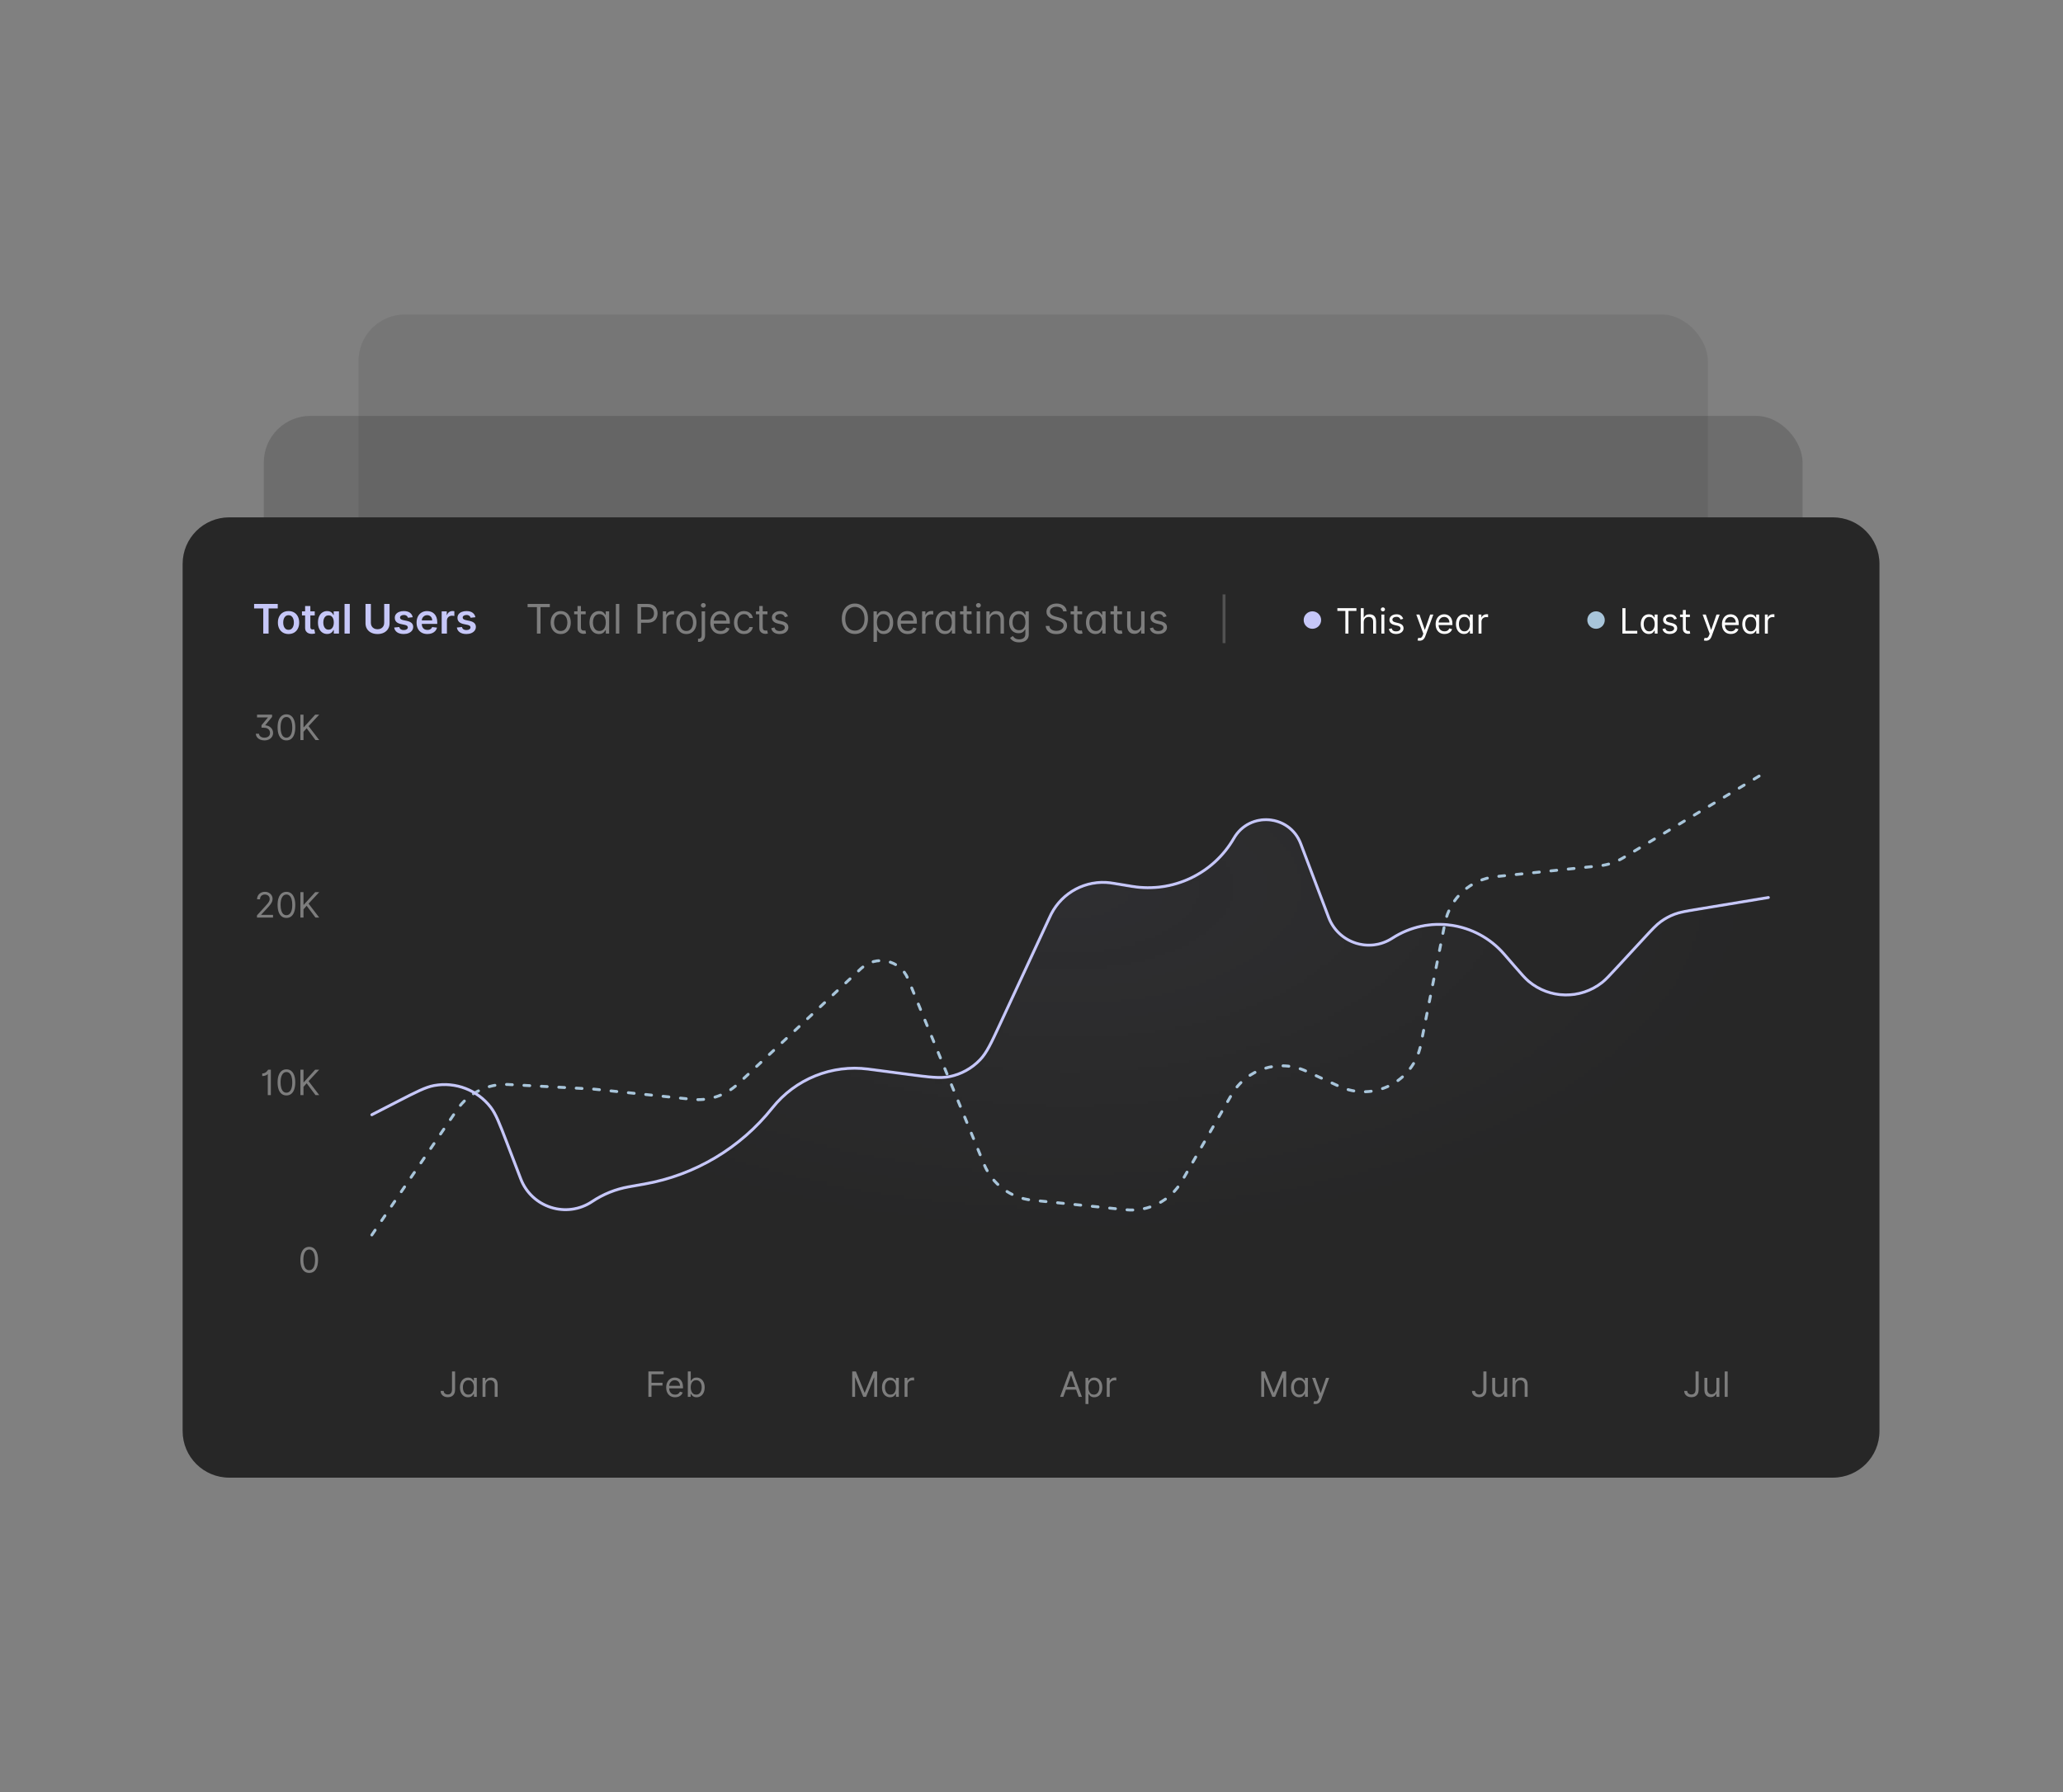 <svg width="610" height="530" viewBox="0 0 610 530" fill="none" xmlns="http://www.w3.org/2000/svg">
<rect x="0" y="0" width="610" height="530" fill="#808080" stroke="none"/>
<rect x="106" y="93" width="399" height="314" rx="13.77" fill="#272727" fill-opacity="0.1"/>
<rect x="78" y="123" width="455" height="314" rx="13.77" fill="#272727" fill-opacity="0.2"/>
<path d="M54 166.77C54 159.165 60.165 153 67.77 153H541.964C549.568 153 555.733 159.165 555.733 166.77V423.23C555.733 430.835 549.568 437 541.964 437H67.77C60.165 437 54 430.835 54 423.23V166.77Z" fill="#272727"/>
<path d="M75.134 179.944V178.613H82.125V179.944H79.417V187.376H77.842V179.944H75.134ZM85.318 187.504C84.676 187.504 84.12 187.363 83.649 187.081C83.178 186.798 82.813 186.403 82.554 185.896C82.297 185.388 82.169 184.795 82.169 184.116C82.169 183.437 82.297 182.842 82.554 182.332C82.813 181.821 83.178 181.424 83.649 181.142C84.12 180.86 84.676 180.719 85.318 180.719C85.96 180.719 86.516 180.86 86.987 181.142C87.457 181.424 87.821 181.821 88.078 182.332C88.337 182.842 88.467 183.437 88.467 184.116C88.467 184.795 88.337 185.388 88.078 185.896C87.821 186.403 87.457 186.798 86.987 187.081C86.516 187.363 85.96 187.504 85.318 187.504ZM85.326 186.264C85.674 186.264 85.965 186.168 86.199 185.977C86.433 185.783 86.607 185.523 86.721 185.198C86.838 184.873 86.897 184.511 86.897 184.111C86.897 183.709 86.838 183.346 86.721 183.02C86.607 182.692 86.433 182.431 86.199 182.237C85.965 182.043 85.674 181.946 85.326 181.946C84.97 181.946 84.673 182.043 84.436 182.237C84.203 182.431 84.027 182.692 83.91 183.02C83.796 183.346 83.739 183.709 83.739 184.111C83.739 184.511 83.796 184.873 83.91 185.198C84.027 185.523 84.203 185.783 84.436 185.977C84.673 186.168 84.97 186.264 85.326 186.264ZM93.063 180.804V182.002H89.285V180.804H93.063ZM90.218 179.23H91.767V185.399C91.767 185.607 91.798 185.767 91.861 185.878C91.927 185.987 92.012 186.061 92.118 186.101C92.223 186.141 92.34 186.161 92.468 186.161C92.565 186.161 92.654 186.154 92.734 186.139C92.816 186.125 92.879 186.112 92.922 186.101L93.183 187.312C93.1 187.34 92.982 187.372 92.828 187.406C92.677 187.44 92.491 187.46 92.272 187.466C91.884 187.477 91.534 187.419 91.223 187.29C90.912 187.159 90.666 186.957 90.483 186.683C90.303 186.409 90.215 186.067 90.218 185.656V179.23ZM96.727 187.491C96.21 187.491 95.748 187.359 95.34 187.094C94.933 186.828 94.61 186.443 94.374 185.938C94.137 185.434 94.018 184.82 94.018 184.099C94.018 183.368 94.138 182.752 94.378 182.25C94.62 181.745 94.947 181.365 95.358 181.108C95.768 180.848 96.226 180.719 96.731 180.719C97.116 180.719 97.433 180.784 97.681 180.915C97.929 181.044 98.126 181.199 98.271 181.382C98.417 181.561 98.529 181.731 98.609 181.891H98.673V180.804H100.227V187.376H98.703V186.341H98.609C98.529 186.5 98.414 186.67 98.263 186.85C98.112 187.027 97.912 187.178 97.664 187.303C97.415 187.429 97.103 187.491 96.727 187.491ZM97.159 186.221C97.487 186.221 97.766 186.132 97.997 185.955C98.228 185.776 98.404 185.526 98.524 185.207C98.644 184.887 98.703 184.515 98.703 184.09C98.703 183.665 98.644 183.296 98.524 182.982C98.407 182.668 98.233 182.424 98.002 182.25C97.773 182.076 97.493 181.989 97.159 181.989C96.814 181.989 96.526 182.079 96.294 182.259C96.064 182.438 95.889 182.687 95.772 183.003C95.656 183.32 95.597 183.682 95.597 184.09C95.597 184.501 95.656 184.867 95.772 185.19C95.892 185.509 96.068 185.762 96.299 185.947C96.533 186.129 96.819 186.221 97.159 186.221ZM103.426 178.613V187.376H101.877V178.613H103.426ZM113.599 178.613H115.187V184.338C115.187 184.966 115.038 185.518 114.742 185.994C114.448 186.47 114.034 186.843 113.501 187.111C112.967 187.376 112.344 187.509 111.631 187.509C110.915 187.509 110.29 187.376 109.757 187.111C109.224 186.843 108.81 186.47 108.516 185.994C108.223 185.518 108.076 184.966 108.076 184.338V178.613H109.663V184.206C109.663 184.571 109.743 184.896 109.903 185.181C110.065 185.466 110.293 185.69 110.587 185.853C110.881 186.013 111.229 186.092 111.631 186.092C112.033 186.092 112.381 186.013 112.675 185.853C112.972 185.69 113.2 185.466 113.36 185.181C113.519 184.896 113.599 184.571 113.599 184.206V178.613ZM122.038 182.541L120.626 182.695C120.586 182.553 120.516 182.419 120.416 182.293C120.319 182.168 120.188 182.066 120.022 181.989C119.857 181.912 119.655 181.874 119.415 181.874C119.093 181.874 118.822 181.944 118.602 182.083C118.385 182.223 118.278 182.404 118.281 182.627C118.278 182.818 118.348 182.973 118.491 183.093C118.636 183.213 118.876 183.311 119.21 183.388L120.331 183.628C120.952 183.762 121.414 183.975 121.717 184.265C122.022 184.556 122.176 184.937 122.179 185.408C122.176 185.821 122.055 186.187 121.815 186.503C121.578 186.817 121.249 187.062 120.827 187.239C120.405 187.416 119.92 187.504 119.372 187.504C118.568 187.504 117.92 187.336 117.43 186.999C116.939 186.66 116.647 186.188 116.553 185.583L118.063 185.438C118.131 185.734 118.277 185.958 118.499 186.11C118.722 186.261 119.011 186.336 119.368 186.336C119.736 186.336 120.031 186.261 120.254 186.11C120.479 185.958 120.592 185.772 120.592 185.549C120.592 185.361 120.519 185.205 120.373 185.083C120.231 184.96 120.008 184.866 119.706 184.8L118.585 184.565C117.954 184.434 117.488 184.213 117.186 183.902C116.883 183.588 116.734 183.192 116.737 182.712C116.734 182.307 116.843 181.956 117.066 181.66C117.291 181.36 117.604 181.129 118.003 180.967C118.405 180.801 118.869 180.719 119.394 180.719C120.164 180.719 120.77 180.883 121.212 181.211C121.657 181.539 121.932 181.982 122.038 182.541ZM126.365 187.504C125.707 187.504 125.138 187.367 124.658 187.094C124.182 186.817 123.815 186.426 123.559 185.921C123.302 185.414 123.174 184.816 123.174 184.129C123.174 183.453 123.302 182.859 123.559 182.349C123.818 181.835 124.181 181.436 124.645 181.151C125.11 180.863 125.657 180.719 126.284 180.719C126.689 180.719 127.071 180.784 127.431 180.915C127.793 181.044 128.113 181.243 128.389 181.514C128.669 181.785 128.888 182.13 129.048 182.55C129.208 182.966 129.288 183.463 129.288 184.039V184.514H123.901V183.47H127.803C127.8 183.173 127.736 182.909 127.611 182.678C127.485 182.444 127.31 182.26 127.084 182.126C126.862 181.992 126.602 181.925 126.306 181.925C125.989 181.925 125.711 182.002 125.471 182.156C125.232 182.307 125.045 182.507 124.911 182.755C124.78 183 124.713 183.27 124.71 183.564V184.475C124.71 184.857 124.78 185.185 124.919 185.459C125.059 185.73 125.254 185.938 125.505 186.084C125.756 186.226 126.05 186.298 126.387 186.298C126.612 186.298 126.816 186.266 126.999 186.204C127.181 186.138 127.34 186.042 127.474 185.917C127.608 185.791 127.709 185.636 127.777 185.451L129.224 185.613C129.132 185.995 128.958 186.329 128.702 186.614C128.448 186.897 128.123 187.116 127.726 187.273C127.33 187.427 126.876 187.504 126.365 187.504ZM130.598 187.376V180.804H132.1V181.899H132.168C132.288 181.52 132.493 181.228 132.784 181.022C133.078 180.814 133.413 180.71 133.79 180.71C133.875 180.71 133.971 180.714 134.077 180.723C134.185 180.728 134.275 180.738 134.346 180.753V182.178C134.28 182.155 134.176 182.135 134.034 182.118C133.894 182.098 133.759 182.088 133.627 182.088C133.345 182.088 133.091 182.149 132.866 182.272C132.643 182.391 132.468 182.558 132.339 182.772C132.211 182.986 132.147 183.233 132.147 183.512V187.376H130.598ZM140.569 182.541L139.157 182.695C139.117 182.553 139.048 182.419 138.948 182.293C138.851 182.168 138.72 182.066 138.554 181.989C138.389 181.912 138.186 181.874 137.947 181.874C137.624 181.874 137.353 181.944 137.134 182.083C136.917 182.223 136.81 182.404 136.813 182.627C136.81 182.818 136.88 182.973 137.022 183.093C137.168 183.213 137.407 183.311 137.741 183.388L138.862 183.628C139.484 183.762 139.946 183.975 140.248 184.265C140.554 184.556 140.708 184.937 140.71 185.408C140.708 185.821 140.586 186.187 140.347 186.503C140.11 186.817 139.781 187.062 139.358 187.239C138.936 187.416 138.451 187.504 137.904 187.504C137.099 187.504 136.452 187.336 135.961 186.999C135.471 186.66 135.178 186.188 135.084 185.583L136.594 185.438C136.663 185.734 136.808 185.958 137.031 186.11C137.253 186.261 137.543 186.336 137.899 186.336C138.267 186.336 138.563 186.261 138.785 186.11C139.01 185.958 139.123 185.772 139.123 185.549C139.123 185.361 139.05 185.205 138.905 185.083C138.762 184.96 138.54 184.866 138.237 184.8L137.116 184.565C136.486 184.434 136.02 184.213 135.717 183.902C135.415 183.588 135.265 183.192 135.268 182.712C135.265 182.307 135.375 181.956 135.598 181.66C135.823 181.36 136.135 181.129 136.535 180.967C136.937 180.801 137.4 180.719 137.925 180.719C138.695 180.719 139.301 180.883 139.744 181.211C140.189 181.539 140.464 181.982 140.569 182.541Z" fill="#C6C7F8"/>
<path d="M156.006 179.555V178.613H162.578V179.555H159.823V187.376H158.762V179.555H156.006ZM165.796 187.513C165.202 187.513 164.682 187.372 164.234 187.089C163.789 186.807 163.441 186.412 163.19 185.904C162.942 185.396 162.818 184.803 162.818 184.124C162.818 183.44 162.942 182.842 163.19 182.332C163.441 181.821 163.789 181.424 164.234 181.142C164.682 180.86 165.202 180.719 165.796 180.719C166.389 180.719 166.908 180.86 167.353 181.142C167.801 181.424 168.149 181.821 168.397 182.332C168.648 182.842 168.773 183.44 168.773 184.124C168.773 184.803 168.648 185.396 168.397 185.904C168.149 186.412 167.801 186.807 167.353 187.089C166.908 187.372 166.389 187.513 165.796 187.513ZM165.796 186.606C166.246 186.606 166.617 186.49 166.908 186.259C167.199 186.028 167.414 185.724 167.554 185.348C167.694 184.971 167.764 184.564 167.764 184.124C167.764 183.685 167.694 183.276 167.554 182.896C167.414 182.517 167.199 182.21 166.908 181.976C166.617 181.743 166.246 181.626 165.796 181.626C165.345 181.626 164.974 181.743 164.683 181.976C164.392 182.21 164.177 182.517 164.037 182.896C163.897 183.276 163.827 183.685 163.827 184.124C163.827 184.564 163.897 184.971 164.037 185.348C164.177 185.724 164.392 186.028 164.683 186.259C164.974 186.49 165.345 186.606 165.796 186.606ZM173.173 180.804V181.66H169.767V180.804H173.173ZM170.76 179.23H171.769V185.493C171.769 185.779 171.811 185.993 171.894 186.135C171.979 186.275 172.088 186.369 172.219 186.418C172.353 186.463 172.494 186.486 172.642 186.486C172.754 186.486 172.845 186.48 172.916 186.469C172.987 186.455 173.045 186.443 173.087 186.435L173.293 187.342C173.224 187.367 173.129 187.393 173.006 187.419C172.883 187.447 172.728 187.462 172.54 187.462C172.254 187.462 171.975 187.4 171.701 187.278C171.43 187.155 171.205 186.968 171.025 186.717C170.848 186.466 170.76 186.149 170.76 185.767V179.23ZM177.103 187.513C176.555 187.513 176.072 187.375 175.652 187.098C175.233 186.818 174.905 186.425 174.668 185.917C174.431 185.406 174.313 184.803 174.313 184.107C174.313 183.417 174.431 182.818 174.668 182.31C174.905 181.802 175.234 181.41 175.657 181.134C176.079 180.857 176.566 180.719 177.12 180.719C177.548 180.719 177.886 180.79 178.134 180.932C178.385 181.072 178.576 181.232 178.707 181.412C178.841 181.588 178.945 181.734 179.02 181.848H179.105V180.804H180.115V187.376H179.139V186.366H179.02C178.945 186.486 178.84 186.637 178.703 186.82C178.566 186.999 178.371 187.161 178.117 187.303C177.863 187.443 177.525 187.513 177.103 187.513ZM177.24 186.606C177.645 186.606 177.987 186.5 178.267 186.289C178.546 186.075 178.759 185.78 178.904 185.404C179.049 185.024 179.122 184.586 179.122 184.09C179.122 183.599 179.051 183.17 178.908 182.802C178.766 182.431 178.555 182.143 178.275 181.938C177.996 181.73 177.65 181.626 177.24 181.626C176.812 181.626 176.455 181.735 176.17 181.955C175.888 182.172 175.675 182.467 175.533 182.841C175.393 183.211 175.323 183.628 175.323 184.09C175.323 184.558 175.394 184.983 175.537 185.365C175.682 185.744 175.896 186.047 176.179 186.272C176.464 186.495 176.818 186.606 177.24 186.606ZM183.114 178.613V187.376H182.104V178.613H183.114ZM188.489 187.376V178.613H191.45C192.137 178.613 192.699 178.738 193.136 178.986C193.575 179.231 193.9 179.563 194.111 179.983C194.322 180.402 194.428 180.87 194.428 181.386C194.428 181.902 194.322 182.371 194.111 182.794C193.903 183.216 193.581 183.552 193.144 183.803C192.708 184.052 192.149 184.176 191.467 184.176H189.345V183.234H191.433C191.903 183.234 192.281 183.153 192.567 182.99C192.852 182.828 193.059 182.608 193.187 182.332C193.318 182.052 193.384 181.737 193.384 181.386C193.384 181.035 193.318 180.721 193.187 180.445C193.059 180.168 192.85 179.951 192.562 179.794C192.274 179.635 191.892 179.555 191.416 179.555H189.55V187.376H188.489ZM196 187.376V180.804H196.976V181.797H197.044C197.164 181.472 197.381 181.208 197.694 181.005C198.008 180.803 198.362 180.701 198.756 180.701C198.83 180.701 198.922 180.703 199.034 180.706C199.145 180.709 199.229 180.713 199.286 180.719V181.745C199.252 181.737 199.173 181.724 199.051 181.707C198.931 181.687 198.804 181.677 198.67 181.677C198.351 181.677 198.065 181.744 197.814 181.878C197.566 182.009 197.369 182.192 197.224 182.426C197.081 182.657 197.01 182.921 197.01 183.217V187.376H196ZM202.953 187.513C202.36 187.513 201.839 187.372 201.391 187.089C200.946 186.807 200.598 186.412 200.347 185.904C200.099 185.396 199.975 184.803 199.975 184.124C199.975 183.44 200.099 182.842 200.347 182.332C200.598 181.821 200.946 181.424 201.391 181.142C201.839 180.86 202.36 180.719 202.953 180.719C203.546 180.719 204.065 180.86 204.51 181.142C204.958 181.424 205.306 181.821 205.554 182.332C205.805 182.842 205.931 183.44 205.931 184.124C205.931 184.803 205.805 185.396 205.554 185.904C205.306 186.412 204.958 186.807 204.51 187.089C204.065 187.372 203.546 187.513 202.953 187.513ZM202.953 186.606C203.404 186.606 203.774 186.49 204.065 186.259C204.356 186.028 204.572 185.724 204.711 185.348C204.851 184.971 204.921 184.564 204.921 184.124C204.921 183.685 204.851 183.276 204.711 182.896C204.572 182.517 204.356 182.21 204.065 181.976C203.774 181.743 203.404 181.626 202.953 181.626C202.502 181.626 202.131 181.743 201.84 181.976C201.549 182.21 201.334 182.517 201.194 182.896C201.055 183.276 200.985 183.685 200.985 184.124C200.985 184.564 201.055 184.971 201.194 185.348C201.334 185.724 201.549 186.028 201.84 186.259C202.131 186.49 202.502 186.606 202.953 186.606ZM207.472 180.804H208.482V187.855C208.482 188.26 208.412 188.611 208.272 188.908C208.135 189.204 207.927 189.434 207.648 189.597C207.371 189.759 207.021 189.84 206.599 189.84C206.565 189.84 206.531 189.84 206.497 189.84C206.462 189.84 206.428 189.84 206.394 189.84V188.899C206.428 188.899 206.46 188.899 206.488 188.899C206.517 188.899 206.548 188.899 206.582 188.899C206.89 188.899 207.116 188.808 207.258 188.625C207.401 188.446 207.472 188.189 207.472 187.855V180.804ZM207.968 179.709C207.772 179.709 207.602 179.642 207.459 179.508C207.32 179.374 207.25 179.212 207.25 179.024C207.25 178.836 207.32 178.675 207.459 178.541C207.602 178.407 207.772 178.34 207.968 178.34C208.165 178.34 208.334 178.407 208.473 178.541C208.616 178.675 208.687 178.836 208.687 179.024C208.687 179.212 208.616 179.374 208.473 179.508C208.334 179.642 208.165 179.709 207.968 179.709ZM213.087 187.513C212.453 187.513 211.907 187.373 211.448 187.094C210.992 186.811 210.639 186.418 210.391 185.913C210.146 185.405 210.023 184.815 210.023 184.141C210.023 183.468 210.146 182.875 210.391 182.361C210.639 181.845 210.984 181.443 211.427 181.155C211.872 180.864 212.391 180.719 212.984 180.719C213.326 180.719 213.664 180.776 213.998 180.89C214.332 181.004 214.636 181.189 214.909 181.446C215.183 181.7 215.401 182.036 215.564 182.456C215.727 182.875 215.808 183.391 215.808 184.004V184.432H210.742V183.559H214.781C214.781 183.189 214.707 182.858 214.559 182.567C214.413 182.276 214.205 182.046 213.934 181.878C213.666 181.71 213.349 181.626 212.984 181.626C212.582 181.626 212.234 181.725 211.94 181.925C211.649 182.122 211.425 182.379 211.268 182.695C211.111 183.012 211.033 183.351 211.033 183.714V184.295C211.033 184.792 211.119 185.212 211.29 185.558C211.464 185.9 211.705 186.161 212.013 186.341C212.321 186.517 212.679 186.606 213.087 186.606C213.352 186.606 213.592 186.569 213.805 186.495C214.022 186.418 214.209 186.303 214.366 186.152C214.523 185.998 214.644 185.807 214.73 185.579L215.705 185.853C215.602 186.184 215.43 186.475 215.187 186.726C214.945 186.974 214.646 187.168 214.289 187.308C213.932 187.444 213.532 187.513 213.087 187.513ZM220.014 187.513C219.398 187.513 218.867 187.367 218.422 187.076C217.977 186.786 217.635 186.385 217.395 185.874C217.156 185.364 217.036 184.78 217.036 184.124C217.036 183.457 217.158 182.868 217.404 182.357C217.652 181.844 217.997 181.443 218.439 181.155C218.884 180.864 219.403 180.719 219.997 180.719C220.459 180.719 220.875 180.804 221.246 180.975C221.617 181.146 221.921 181.386 222.157 181.694C222.394 182.002 222.541 182.361 222.598 182.772H221.588C221.511 182.473 221.34 182.207 221.075 181.976C220.812 181.743 220.459 181.626 220.014 181.626C219.62 181.626 219.275 181.728 218.978 181.934C218.684 182.136 218.455 182.423 218.289 182.794C218.127 183.162 218.046 183.594 218.046 184.09C218.046 184.598 218.125 185.04 218.285 185.416C218.448 185.793 218.676 186.085 218.97 186.293C219.266 186.502 219.614 186.606 220.014 186.606C220.276 186.606 220.514 186.56 220.728 186.469C220.942 186.378 221.123 186.246 221.272 186.075C221.42 185.904 221.525 185.699 221.588 185.459H222.598C222.541 185.847 222.4 186.197 222.174 186.507C221.952 186.815 221.657 187.061 221.289 187.243C220.924 187.423 220.499 187.513 220.014 187.513ZM226.932 180.804V181.66H223.526V180.804H226.932ZM224.519 179.23H225.529V185.493C225.529 185.779 225.57 185.993 225.653 186.135C225.738 186.275 225.847 186.369 225.978 186.418C226.112 186.463 226.253 186.486 226.402 186.486C226.513 186.486 226.604 186.48 226.675 186.469C226.747 186.455 226.804 186.443 226.847 186.435L227.052 187.342C226.984 187.367 226.888 187.393 226.765 187.419C226.643 187.447 226.487 187.462 226.299 187.462C226.014 187.462 225.734 187.4 225.46 187.278C225.189 187.155 224.964 186.968 224.784 186.717C224.607 186.466 224.519 186.149 224.519 185.767V179.23ZM232.989 182.276L232.081 182.533C232.024 182.381 231.94 182.235 231.829 182.092C231.721 181.946 231.572 181.827 231.384 181.733C231.196 181.638 230.955 181.591 230.661 181.591C230.259 181.591 229.924 181.684 229.655 181.869C229.39 182.052 229.258 182.284 229.258 182.567C229.258 182.818 229.349 183.016 229.531 183.162C229.714 183.307 229.999 183.428 230.387 183.525L231.363 183.765C231.95 183.907 232.388 184.126 232.676 184.419C232.964 184.71 233.108 185.086 233.108 185.545C233.108 185.921 233 186.258 232.783 186.554C232.569 186.851 232.27 187.085 231.885 187.256C231.5 187.427 231.052 187.513 230.541 187.513C229.871 187.513 229.316 187.367 228.877 187.076C228.438 186.786 228.159 186.361 228.042 185.801L229.001 185.562C229.092 185.916 229.265 186.181 229.519 186.358C229.775 186.535 230.11 186.623 230.524 186.623C230.995 186.623 231.368 186.523 231.645 186.323C231.925 186.121 232.064 185.878 232.064 185.596C232.064 185.368 231.984 185.177 231.825 185.023C231.665 184.866 231.42 184.749 231.089 184.672L229.993 184.415C229.392 184.273 228.95 184.052 228.667 183.752C228.388 183.45 228.248 183.072 228.248 182.618C228.248 182.247 228.352 181.919 228.56 181.634C228.771 181.349 229.058 181.125 229.42 180.962C229.785 180.8 230.199 180.719 230.661 180.719C231.311 180.719 231.822 180.861 232.193 181.146C232.566 181.432 232.832 181.808 232.989 182.276Z" fill="white" fill-opacity="0.4"/>
<path d="M256.648 182.995C256.648 183.919 256.482 184.718 256.148 185.391C255.814 186.064 255.356 186.583 254.774 186.948C254.193 187.313 253.528 187.496 252.781 187.496C252.033 187.496 251.369 187.313 250.787 186.948C250.205 186.583 249.747 186.064 249.413 185.391C249.08 184.718 248.913 183.919 248.913 182.995C248.913 182.071 249.08 181.272 249.413 180.599C249.747 179.926 250.205 179.406 250.787 179.041C251.369 178.676 252.033 178.494 252.781 178.494C253.528 178.494 254.193 178.676 254.774 179.041C255.356 179.406 255.814 179.926 256.148 180.599C256.482 181.272 256.648 182.071 256.648 182.995ZM255.622 182.995C255.622 182.236 255.495 181.596 255.241 181.074C254.99 180.552 254.649 180.157 254.218 179.888C253.79 179.62 253.311 179.486 252.781 179.486C252.25 179.486 251.769 179.62 251.339 179.888C250.911 180.157 250.57 180.552 250.316 181.074C250.065 181.596 249.94 182.236 249.94 182.995C249.94 183.753 250.065 184.394 250.316 184.916C250.57 185.438 250.911 185.833 251.339 186.101C251.769 186.369 252.25 186.503 252.781 186.503C253.311 186.503 253.79 186.369 254.218 186.101C254.649 185.833 254.99 185.438 255.241 184.916C255.495 184.394 255.622 183.753 255.622 182.995ZM258.296 189.84V180.804H259.271V181.848H259.391C259.465 181.734 259.568 181.588 259.699 181.412C259.833 181.232 260.024 181.072 260.272 180.932C260.523 180.79 260.863 180.719 261.291 180.719C261.844 180.719 262.332 180.857 262.754 181.134C263.176 181.41 263.506 181.802 263.742 182.31C263.979 182.818 264.097 183.417 264.097 184.107C264.097 184.803 263.979 185.406 263.742 185.917C263.506 186.425 263.178 186.818 262.758 187.098C262.339 187.375 261.855 187.513 261.308 187.513C260.886 187.513 260.548 187.443 260.294 187.303C260.04 187.161 259.845 186.999 259.708 186.82C259.571 186.637 259.465 186.486 259.391 186.366H259.305V189.84H258.296ZM259.288 184.09C259.288 184.586 259.361 185.024 259.507 185.404C259.652 185.78 259.864 186.075 260.144 186.289C260.424 186.5 260.766 186.606 261.171 186.606C261.593 186.606 261.945 186.495 262.228 186.272C262.513 186.047 262.727 185.744 262.869 185.365C263.015 184.983 263.088 184.558 263.088 184.09C263.088 183.628 263.016 183.211 262.874 182.841C262.734 182.467 262.521 182.172 262.236 181.955C261.954 181.735 261.599 181.626 261.171 181.626C260.76 181.626 260.415 181.73 260.135 181.938C259.856 182.143 259.645 182.431 259.502 182.802C259.36 183.17 259.288 183.599 259.288 184.09ZM268.393 187.513C267.76 187.513 267.214 187.373 266.754 187.094C266.298 186.811 265.946 186.418 265.698 185.913C265.452 185.405 265.33 184.815 265.33 184.141C265.33 183.468 265.452 182.875 265.698 182.361C265.946 181.845 266.291 181.443 266.733 181.155C267.178 180.864 267.697 180.719 268.29 180.719C268.633 180.719 268.971 180.776 269.304 180.89C269.638 181.004 269.942 181.189 270.216 181.446C270.49 181.7 270.708 182.036 270.87 182.456C271.033 182.875 271.114 183.391 271.114 184.004V184.432H266.048V183.559H270.087C270.087 183.189 270.013 182.858 269.865 182.567C269.719 182.276 269.511 182.046 269.24 181.878C268.972 181.71 268.656 181.626 268.29 181.626C267.888 181.626 267.54 181.725 267.246 181.925C266.956 182.122 266.732 182.379 266.575 182.695C266.418 183.012 266.339 183.351 266.339 183.714V184.295C266.339 184.792 266.425 185.212 266.596 185.558C266.77 185.9 267.011 186.161 267.319 186.341C267.627 186.517 267.985 186.606 268.393 186.606C268.658 186.606 268.898 186.569 269.112 186.495C269.329 186.418 269.516 186.303 269.672 186.152C269.829 185.998 269.951 185.807 270.036 185.579L271.012 185.853C270.909 186.184 270.736 186.475 270.494 186.726C270.251 186.974 269.952 187.168 269.595 187.308C269.239 187.444 268.838 187.513 268.393 187.513ZM272.65 187.376V180.804H273.626V181.797H273.694C273.814 181.472 274.031 181.208 274.345 181.005C274.658 180.803 275.012 180.701 275.406 180.701C275.48 180.701 275.573 180.703 275.684 180.706C275.795 180.709 275.879 180.713 275.936 180.719V181.745C275.902 181.737 275.824 181.724 275.701 181.707C275.581 181.687 275.454 181.677 275.32 181.677C275.001 181.677 274.715 181.744 274.464 181.878C274.216 182.009 274.019 182.192 273.874 182.426C273.731 182.657 273.66 182.921 273.66 183.217V187.376H272.65ZM279.415 187.513C278.867 187.513 278.384 187.375 277.964 187.098C277.545 186.818 277.217 186.425 276.98 185.917C276.743 185.406 276.625 184.803 276.625 184.107C276.625 183.417 276.743 182.818 276.98 182.31C277.217 181.802 277.546 181.41 277.969 181.134C278.391 180.857 278.878 180.719 279.432 180.719C279.86 180.719 280.198 180.79 280.446 180.932C280.697 181.072 280.888 181.232 281.019 181.412C281.153 181.588 281.257 181.734 281.332 181.848H281.417V180.804H282.427V187.376H281.451V186.366H281.332C281.257 186.486 281.152 186.637 281.015 186.82C280.878 186.999 280.683 187.161 280.429 187.303C280.175 187.443 279.837 187.513 279.415 187.513ZM279.552 186.606C279.957 186.606 280.299 186.5 280.579 186.289C280.858 186.075 281.071 185.78 281.216 185.404C281.362 185.024 281.434 184.586 281.434 184.09C281.434 183.599 281.363 183.17 281.22 182.802C281.078 182.431 280.867 182.143 280.587 181.938C280.308 181.73 279.962 181.626 279.552 181.626C279.124 181.626 278.767 181.735 278.482 181.955C278.2 182.172 277.987 182.467 277.845 182.841C277.705 183.211 277.635 183.628 277.635 184.09C277.635 184.558 277.706 184.983 277.849 185.365C277.994 185.744 278.208 186.047 278.491 186.272C278.776 186.495 279.13 186.606 279.552 186.606ZM287.274 180.804V181.66H283.869V180.804H287.274ZM284.861 179.23H285.871V185.493C285.871 185.779 285.912 185.993 285.995 186.135C286.081 186.275 286.189 186.369 286.32 186.418C286.454 186.463 286.596 186.486 286.744 186.486C286.855 186.486 286.946 186.48 287.018 186.469C287.089 186.455 287.146 186.443 287.189 186.435L287.394 187.342C287.326 187.367 287.23 187.393 287.108 187.419C286.985 187.447 286.83 187.462 286.641 187.462C286.356 187.462 286.076 187.4 285.803 187.278C285.532 187.155 285.306 186.968 285.127 186.717C284.95 186.466 284.861 186.149 284.861 185.767V179.23ZM288.793 187.376V180.804H289.803V187.376H288.793ZM289.307 179.709C289.11 179.709 288.94 179.642 288.798 179.508C288.658 179.374 288.588 179.212 288.588 179.024C288.588 178.836 288.658 178.675 288.798 178.541C288.94 178.407 289.11 178.34 289.307 178.34C289.504 178.34 289.672 178.407 289.812 178.541C289.954 178.675 290.026 178.836 290.026 179.024C290.026 179.212 289.954 179.374 289.812 179.508C289.672 179.642 289.504 179.709 289.307 179.709ZM292.662 183.423V187.376H291.653V180.804H292.628V181.831H292.714C292.868 181.497 293.102 181.229 293.415 181.027C293.729 180.821 294.134 180.719 294.63 180.719C295.075 180.719 295.465 180.81 295.799 180.992C296.132 181.172 296.392 181.446 296.577 181.814C296.763 182.179 296.855 182.641 296.855 183.2V187.376H295.846V183.269C295.846 182.752 295.712 182.35 295.443 182.062C295.175 181.771 294.807 181.626 294.34 181.626C294.017 181.626 293.729 181.695 293.475 181.835C293.224 181.975 293.026 182.179 292.881 182.447C292.735 182.715 292.662 183.04 292.662 183.423ZM301.353 189.977C300.865 189.977 300.446 189.915 300.095 189.789C299.744 189.666 299.452 189.504 299.218 189.301C298.987 189.102 298.803 188.888 298.666 188.66L299.471 188.095C299.562 188.215 299.677 188.351 299.817 188.506C299.957 188.662 300.148 188.798 300.39 188.912C300.636 189.029 300.957 189.087 301.353 189.087C301.884 189.087 302.322 188.959 302.667 188.702C303.012 188.446 303.184 188.043 303.184 187.496V186.161H303.099C303.025 186.281 302.919 186.429 302.782 186.606C302.648 186.78 302.454 186.935 302.2 187.072C301.949 187.206 301.61 187.273 301.182 187.273C300.651 187.273 300.175 187.148 299.753 186.897C299.334 186.646 299.001 186.281 298.756 185.801C298.514 185.322 298.392 184.74 298.392 184.056C298.392 183.383 298.511 182.796 298.748 182.297C298.984 181.795 299.314 181.407 299.736 181.134C300.158 180.857 300.646 180.719 301.199 180.719C301.627 180.719 301.966 180.79 302.217 180.932C302.471 181.072 302.665 181.232 302.799 181.412C302.936 181.588 303.042 181.734 303.116 181.848H303.219V180.804H304.194V187.564C304.194 188.129 304.066 188.588 303.809 188.942C303.555 189.298 303.213 189.559 302.782 189.725C302.354 189.893 301.878 189.977 301.353 189.977ZM301.319 186.366C301.724 186.366 302.066 186.274 302.346 186.088C302.625 185.903 302.838 185.636 302.983 185.288C303.129 184.94 303.202 184.524 303.202 184.039C303.202 183.565 303.13 183.147 302.988 182.785C302.845 182.423 302.634 182.139 302.354 181.934C302.075 181.728 301.73 181.626 301.319 181.626C300.891 181.626 300.535 181.734 300.249 181.951C299.967 182.168 299.754 182.458 299.612 182.824C299.472 183.189 299.402 183.594 299.402 184.039C299.402 184.495 299.473 184.899 299.616 185.25C299.762 185.598 299.975 185.871 300.258 186.071C300.543 186.268 300.897 186.366 301.319 186.366ZM314.36 180.804C314.309 180.371 314.1 180.034 313.735 179.794C313.37 179.555 312.922 179.435 312.392 179.435C312.004 179.435 311.665 179.498 311.374 179.623C311.086 179.749 310.86 179.921 310.698 180.141C310.538 180.361 310.458 180.61 310.458 180.89C310.458 181.124 310.514 181.325 310.625 181.493C310.739 181.658 310.884 181.797 311.061 181.908C311.238 182.016 311.424 182.106 311.617 182.178C311.811 182.246 311.99 182.302 312.152 182.344L313.042 182.584C313.27 182.644 313.524 182.727 313.804 182.832C314.086 182.938 314.356 183.082 314.612 183.264C314.872 183.444 315.086 183.675 315.254 183.957C315.423 184.24 315.507 184.586 315.507 184.997C315.507 185.471 315.383 185.898 315.134 186.281C314.889 186.663 314.53 186.967 314.056 187.192C313.586 187.417 313.014 187.53 312.341 187.53C311.713 187.53 311.17 187.429 310.71 187.226C310.254 187.024 309.895 186.741 309.632 186.379C309.373 186.017 309.226 185.596 309.192 185.117H310.287C310.315 185.448 310.427 185.722 310.621 185.938C310.817 186.152 311.066 186.312 311.365 186.418C311.667 186.52 311.993 186.572 312.341 186.572C312.746 186.572 313.109 186.506 313.432 186.375C313.754 186.241 314.009 186.055 314.197 185.819C314.386 185.579 314.48 185.299 314.48 184.98C314.48 184.689 314.399 184.452 314.236 184.27C314.073 184.087 313.859 183.939 313.594 183.825C313.329 183.711 313.042 183.611 312.734 183.525L311.656 183.217C310.971 183.02 310.429 182.739 310.03 182.374C309.631 182.009 309.431 181.531 309.431 180.941C309.431 180.45 309.564 180.023 309.829 179.657C310.097 179.289 310.457 179.004 310.907 178.802C311.361 178.596 311.867 178.494 312.426 178.494C312.991 178.494 313.493 178.595 313.932 178.797C314.371 178.997 314.719 179.271 314.976 179.619C315.236 179.967 315.373 180.362 315.387 180.804H314.36ZM319.972 180.804V181.66H316.567V180.804H319.972ZM317.559 179.23H318.569V185.493C318.569 185.779 318.61 185.993 318.693 186.135C318.779 186.275 318.887 186.369 319.018 186.418C319.152 186.463 319.294 186.486 319.442 186.486C319.553 186.486 319.644 186.48 319.716 186.469C319.787 186.455 319.844 186.443 319.887 186.435L320.092 187.342C320.024 187.367 319.928 187.393 319.806 187.419C319.683 187.447 319.528 187.462 319.339 187.462C319.054 187.462 318.774 187.4 318.501 187.278C318.23 187.155 318.004 186.968 317.825 186.717C317.648 186.466 317.559 186.149 317.559 185.767V179.23ZM323.902 187.513C323.355 187.513 322.871 187.375 322.452 187.098C322.033 186.818 321.705 186.425 321.468 185.917C321.231 185.406 321.113 184.803 321.113 184.107C321.113 183.417 321.231 182.818 321.468 182.31C321.705 181.802 322.034 181.41 322.456 181.134C322.878 180.857 323.366 180.719 323.919 180.719C324.347 180.719 324.685 180.79 324.934 180.932C325.185 181.072 325.376 181.232 325.507 181.412C325.641 181.588 325.745 181.734 325.819 181.848H325.905V180.804H326.914V187.376H325.939V186.366H325.819C325.745 186.486 325.639 186.637 325.503 186.82C325.366 186.999 325.17 187.161 324.916 187.303C324.663 187.443 324.325 187.513 323.902 187.513ZM324.039 186.606C324.444 186.606 324.787 186.5 325.066 186.289C325.346 186.075 325.558 185.78 325.704 185.404C325.849 185.024 325.922 184.586 325.922 184.09C325.922 183.599 325.851 183.17 325.708 182.802C325.565 182.431 325.354 182.143 325.075 181.938C324.795 181.73 324.45 181.626 324.039 181.626C323.611 181.626 323.255 181.735 322.97 181.955C322.687 182.172 322.475 182.467 322.332 182.841C322.192 183.211 322.122 183.628 322.122 184.09C322.122 184.558 322.194 184.983 322.336 185.365C322.482 185.744 322.696 186.047 322.978 186.272C323.263 186.495 323.617 186.606 324.039 186.606ZM331.762 180.804V181.66H328.356V180.804H331.762ZM329.349 179.23H330.359V185.493C330.359 185.779 330.4 185.993 330.483 186.135C330.568 186.275 330.677 186.369 330.808 186.418C330.942 186.463 331.083 186.486 331.232 186.486C331.343 186.486 331.434 186.48 331.505 186.469C331.577 186.455 331.634 186.443 331.677 186.435L331.882 187.342C331.813 187.367 331.718 187.393 331.595 187.419C331.473 187.447 331.317 187.462 331.129 187.462C330.844 187.462 330.564 187.4 330.29 187.278C330.019 187.155 329.794 186.968 329.614 186.717C329.437 186.466 329.349 186.149 329.349 185.767V179.23ZM337.423 184.689V180.804H338.432V187.376H337.423V186.264H337.354C337.2 186.597 336.961 186.881 336.635 187.115C336.31 187.346 335.9 187.462 335.403 187.462C334.992 187.462 334.627 187.372 334.308 187.192C333.988 187.009 333.737 186.736 333.555 186.371C333.372 186.003 333.281 185.539 333.281 184.98V180.804H334.291V184.912C334.291 185.391 334.425 185.773 334.693 186.058C334.964 186.343 335.309 186.486 335.728 186.486C335.979 186.486 336.235 186.422 336.494 186.293C336.757 186.165 336.976 185.968 337.153 185.703C337.333 185.438 337.423 185.1 337.423 184.689ZM344.937 182.276L344.03 182.533C343.973 182.381 343.889 182.235 343.777 182.092C343.669 181.946 343.521 181.827 343.332 181.733C343.144 181.638 342.903 181.591 342.609 181.591C342.207 181.591 341.872 181.684 341.604 181.869C341.339 182.052 341.206 182.284 341.206 182.567C341.206 182.818 341.297 183.016 341.48 183.162C341.662 183.307 341.948 183.428 342.336 183.525L343.311 183.765C343.899 183.907 344.337 184.126 344.625 184.419C344.913 184.71 345.057 185.086 345.057 185.545C345.057 185.921 344.948 186.258 344.732 186.554C344.518 186.851 344.218 187.085 343.833 187.256C343.448 187.427 343 187.513 342.49 187.513C341.819 187.513 341.264 187.367 340.825 187.076C340.386 186.786 340.108 186.361 339.991 185.801L340.949 185.562C341.041 185.916 341.213 186.181 341.467 186.358C341.724 186.535 342.059 186.623 342.472 186.623C342.943 186.623 343.317 186.523 343.593 186.323C343.873 186.121 344.013 185.878 344.013 185.596C344.013 185.368 343.933 185.177 343.773 185.023C343.613 184.866 343.368 184.749 343.037 184.672L341.942 184.415C341.34 184.273 340.898 184.052 340.616 183.752C340.336 183.45 340.196 183.072 340.196 182.618C340.196 182.247 340.3 181.919 340.509 181.634C340.72 181.349 341.006 181.125 341.369 180.962C341.734 180.8 342.147 180.719 342.609 180.719C343.26 180.719 343.77 180.861 344.141 181.146C344.515 181.432 344.78 181.808 344.937 182.276Z" fill="white" fill-opacity="0.4"/>
<path d="M362.36 175.79V190.2H361.504V175.79H362.36Z" fill="white" fill-opacity="0.2"/>
<path d="M390.642 183.376C390.642 184.802 389.486 185.958 388.061 185.958C386.635 185.958 385.479 184.802 385.479 183.376C385.479 181.95 386.635 180.794 388.061 180.794C389.486 180.794 390.642 181.95 390.642 183.376Z" fill="#C6C7F8"/>
<path d="M395.444 180.672V179.865H401.077V180.672H398.715V187.376H397.806V180.672H395.444ZM403.229 183.987V187.376H402.364V179.865H403.229V182.623H403.302C403.434 182.332 403.632 182.101 403.897 181.93C404.163 181.756 404.518 181.67 404.96 181.67C405.344 181.67 405.68 181.747 405.969 181.901C406.257 182.052 406.481 182.286 406.64 182.601C406.801 182.914 406.882 183.313 406.882 183.797V187.376H406.016V183.855C406.016 183.408 405.9 183.062 405.668 182.817C405.438 182.571 405.119 182.447 404.711 182.447C404.427 182.447 404.173 182.507 403.948 182.627C403.725 182.747 403.549 182.921 403.42 183.151C403.293 183.381 403.229 183.66 403.229 183.987ZM408.465 187.376V181.743H409.331V187.376H408.465ZM408.905 180.804C408.737 180.804 408.591 180.747 408.469 180.632C408.349 180.517 408.289 180.379 408.289 180.217C408.289 180.056 408.349 179.918 408.469 179.803C408.591 179.688 408.737 179.631 408.905 179.631C409.074 179.631 409.218 179.688 409.338 179.803C409.46 179.918 409.521 180.056 409.521 180.217C409.521 180.379 409.46 180.517 409.338 180.632C409.218 180.747 409.074 180.804 408.905 180.804ZM414.906 183.004L414.128 183.225C414.08 183.095 414.007 182.969 413.912 182.847C413.819 182.722 413.692 182.619 413.531 182.539C413.369 182.458 413.163 182.418 412.911 182.418C412.566 182.418 412.279 182.497 412.049 182.656C411.822 182.813 411.708 183.012 411.708 183.254C411.708 183.469 411.786 183.639 411.943 183.764C412.099 183.888 412.344 183.992 412.676 184.075L413.512 184.281C414.016 184.403 414.391 184.59 414.638 184.842C414.885 185.091 415.009 185.413 415.009 185.806C415.009 186.129 414.916 186.418 414.73 186.672C414.547 186.926 414.29 187.127 413.96 187.273C413.63 187.42 413.246 187.493 412.808 187.493C412.234 187.493 411.758 187.369 411.382 187.119C411.005 186.87 410.767 186.506 410.666 186.026L411.488 185.821C411.566 186.124 411.714 186.352 411.932 186.503C412.152 186.655 412.439 186.731 412.794 186.731C413.197 186.731 413.517 186.645 413.754 186.474C413.994 186.3 414.114 186.092 414.114 185.85C414.114 185.655 414.045 185.491 413.908 185.359C413.771 185.224 413.561 185.124 413.278 185.058L412.339 184.838C411.823 184.716 411.444 184.526 411.202 184.27C410.962 184.011 410.842 183.687 410.842 183.298C410.842 182.98 410.932 182.699 411.11 182.454C411.291 182.21 411.537 182.018 411.847 181.879C412.16 181.739 412.515 181.67 412.911 181.67C413.468 181.67 413.906 181.792 414.224 182.036C414.544 182.281 414.771 182.604 414.906 183.004ZM419.773 189.488C419.627 189.488 419.496 189.476 419.381 189.452C419.266 189.43 419.187 189.408 419.143 189.386L419.363 188.623C419.573 188.677 419.759 188.696 419.92 188.682C420.081 188.667 420.225 188.595 420.349 188.465C420.476 188.338 420.592 188.131 420.698 187.845L420.859 187.405L418.776 181.743H419.715L421.27 186.232H421.328L422.883 181.743H423.822L421.431 188.197C421.323 188.488 421.19 188.729 421.031 188.92C420.872 189.113 420.688 189.256 420.478 189.349C420.27 189.442 420.035 189.488 419.773 189.488ZM427.125 187.493C426.582 187.493 426.114 187.374 425.72 187.134C425.329 186.892 425.027 186.554 424.814 186.122C424.604 185.687 424.499 185.18 424.499 184.603C424.499 184.026 424.604 183.518 424.814 183.078C425.027 182.635 425.323 182.291 425.702 182.044C426.083 181.794 426.528 181.67 427.037 181.67C427.33 181.67 427.62 181.718 427.906 181.816C428.192 181.914 428.452 182.073 428.687 182.293C428.922 182.511 429.109 182.799 429.248 183.159C429.387 183.518 429.457 183.96 429.457 184.486V184.853H425.115V184.105H428.577C428.577 183.787 428.513 183.503 428.386 183.254C428.262 183.004 428.083 182.808 427.851 182.663C427.621 182.519 427.35 182.447 427.037 182.447C426.692 182.447 426.394 182.533 426.142 182.704C425.892 182.872 425.7 183.093 425.566 183.364C425.432 183.635 425.364 183.926 425.364 184.237V184.735C425.364 185.161 425.438 185.522 425.584 185.817C425.733 186.111 425.94 186.334 426.204 186.488C426.468 186.64 426.775 186.716 427.125 186.716C427.352 186.716 427.557 186.684 427.741 186.621C427.927 186.554 428.087 186.457 428.221 186.327C428.356 186.195 428.46 186.031 428.533 185.836L429.369 186.07C429.281 186.354 429.133 186.603 428.925 186.819C428.717 187.031 428.461 187.197 428.155 187.317C427.85 187.435 427.506 187.493 427.125 187.493ZM432.901 187.493C432.431 187.493 432.017 187.375 431.657 187.138C431.298 186.898 431.017 186.561 430.814 186.125C430.611 185.688 430.51 185.171 430.51 184.574C430.51 183.982 430.611 183.469 430.814 183.034C431.017 182.599 431.299 182.262 431.661 182.025C432.023 181.788 432.441 181.67 432.915 181.67C433.282 181.67 433.572 181.731 433.785 181.853C434 181.973 434.164 182.11 434.276 182.264C434.391 182.415 434.48 182.54 434.544 182.638H434.617V181.743H435.483V187.376H434.646V186.51H434.544C434.48 186.613 434.39 186.743 434.272 186.899C434.155 187.053 433.987 187.191 433.77 187.314C433.552 187.433 433.263 187.493 432.901 187.493ZM433.018 186.716C433.365 186.716 433.659 186.625 433.898 186.444C434.138 186.261 434.32 186.008 434.445 185.685C434.569 185.36 434.632 184.985 434.632 184.559C434.632 184.139 434.571 183.771 434.448 183.456C434.326 183.138 434.145 182.891 433.906 182.715C433.666 182.536 433.37 182.447 433.018 182.447C432.651 182.447 432.346 182.541 432.101 182.729C431.859 182.915 431.677 183.168 431.555 183.489C431.435 183.806 431.375 184.163 431.375 184.559C431.375 184.96 431.436 185.325 431.558 185.652C431.683 185.977 431.867 186.237 432.109 186.43C432.353 186.621 432.656 186.716 433.018 186.716ZM437.188 187.376V181.743H438.024V182.594H438.083C438.185 182.315 438.371 182.089 438.64 181.915C438.909 181.742 439.212 181.655 439.55 181.655C439.613 181.655 439.693 181.656 439.788 181.659C439.883 181.661 439.955 181.665 440.004 181.67V182.55C439.975 182.542 439.908 182.531 439.803 182.517C439.7 182.5 439.591 182.491 439.476 182.491C439.202 182.491 438.958 182.549 438.743 182.663C438.53 182.776 438.361 182.932 438.237 183.133C438.114 183.331 438.053 183.557 438.053 183.811V187.376H437.188Z" fill="white"/>
<path d="M474.509 183.376C474.509 184.802 473.353 185.958 471.927 185.958C470.501 185.958 469.345 184.802 469.345 183.376C469.345 181.95 470.501 180.794 471.927 180.794C473.353 180.794 474.509 181.95 474.509 183.376Z" fill="#A8C5DA"/>
<path d="M479.722 187.376V179.865H480.631V186.569H484.122V187.376H479.722ZM487.54 187.493C487.071 187.493 486.657 187.375 486.297 187.138C485.938 186.898 485.657 186.561 485.454 186.125C485.251 185.688 485.149 185.171 485.149 184.574C485.149 183.982 485.251 183.469 485.454 183.034C485.657 182.599 485.939 182.262 486.301 182.025C486.663 181.788 487.081 181.67 487.555 181.67C487.922 181.67 488.212 181.731 488.424 181.853C488.639 181.973 488.803 182.11 488.916 182.264C489.031 182.415 489.12 182.54 489.183 182.638H489.257V181.743H490.122V187.376H489.286V186.51H489.183C489.12 186.613 489.029 186.743 488.912 186.899C488.795 187.053 488.627 187.191 488.41 187.314C488.192 187.433 487.902 187.493 487.54 187.493ZM487.658 186.716C488.005 186.716 488.298 186.625 488.538 186.444C488.778 186.261 488.96 186.008 489.084 185.685C489.209 185.36 489.271 184.985 489.271 184.559C489.271 184.139 489.21 183.771 489.088 183.456C488.966 183.138 488.785 182.891 488.545 182.715C488.306 182.536 488.01 182.447 487.658 182.447C487.291 182.447 486.985 182.541 486.741 182.729C486.499 182.915 486.317 183.168 486.194 183.489C486.075 183.806 486.015 184.163 486.015 184.559C486.015 184.96 486.076 185.325 486.198 185.652C486.323 185.977 486.506 186.237 486.748 186.43C486.993 186.621 487.296 186.716 487.658 186.716ZM495.818 183.004L495.04 183.225C494.991 183.095 494.919 182.969 494.824 182.847C494.731 182.722 494.604 182.619 494.442 182.539C494.281 182.458 494.074 182.418 493.823 182.418C493.478 182.418 493.191 182.497 492.961 182.656C492.733 182.813 492.62 183.012 492.62 183.254C492.62 183.469 492.698 183.639 492.854 183.764C493.011 183.888 493.255 183.992 493.588 184.075L494.424 184.281C494.928 184.403 495.303 184.59 495.55 184.842C495.797 185.091 495.92 185.413 495.92 185.806C495.92 186.129 495.827 186.418 495.642 186.672C495.458 186.926 495.202 187.127 494.871 187.273C494.541 187.42 494.158 187.493 493.72 187.493C493.145 187.493 492.67 187.369 492.293 187.119C491.917 186.87 491.678 186.506 491.578 186.026L492.4 185.821C492.478 186.124 492.626 186.352 492.843 186.503C493.063 186.655 493.351 186.731 493.705 186.731C494.109 186.731 494.429 186.645 494.666 186.474C494.906 186.3 495.025 186.092 495.025 185.85C495.025 185.655 494.957 185.491 494.82 185.359C494.683 185.224 494.473 185.124 494.189 185.058L493.25 184.838C492.735 184.716 492.356 184.526 492.114 184.27C491.874 184.011 491.754 183.687 491.754 183.298C491.754 182.98 491.843 182.699 492.022 182.454C492.203 182.21 492.449 182.018 492.759 181.879C493.072 181.739 493.427 181.67 493.823 181.67C494.38 181.67 494.818 181.792 495.136 182.036C495.456 182.281 495.683 182.604 495.818 183.004ZM499.673 181.743V182.476H496.754V181.743H499.673ZM497.605 180.393H498.47V185.762C498.47 186.007 498.505 186.19 498.576 186.312C498.65 186.432 498.743 186.513 498.855 186.554C498.97 186.594 499.091 186.613 499.218 186.613C499.314 186.613 499.392 186.608 499.453 186.598C499.514 186.586 499.563 186.576 499.6 186.569L499.776 187.347C499.717 187.369 499.635 187.391 499.53 187.413C499.425 187.437 499.292 187.449 499.13 187.449C498.886 187.449 498.646 187.397 498.411 187.292C498.179 187.186 497.986 187.026 497.832 186.811C497.68 186.596 497.605 186.325 497.605 185.997V180.393ZM504.437 189.488C504.29 189.488 504.159 189.476 504.044 189.452C503.93 189.43 503.85 189.408 503.806 189.386L504.026 188.623C504.236 188.677 504.422 188.696 504.584 188.682C504.745 188.667 504.888 188.595 505.013 188.465C505.14 188.338 505.256 188.131 505.361 187.845L505.522 187.405L503.439 181.743H504.378L505.933 186.232H505.992L507.547 181.743H508.486L506.094 188.197C505.987 188.488 505.854 188.729 505.695 188.92C505.536 189.113 505.351 189.256 505.141 189.349C504.933 189.442 504.698 189.488 504.437 189.488ZM511.788 187.493C511.245 187.493 510.777 187.374 510.383 187.134C509.992 186.892 509.69 186.554 509.478 186.122C509.267 185.687 509.162 185.18 509.162 184.603C509.162 184.026 509.267 183.518 509.478 183.078C509.69 182.635 509.986 182.291 510.365 182.044C510.747 181.794 511.191 181.67 511.7 181.67C511.993 181.67 512.283 181.718 512.569 181.816C512.855 181.914 513.116 182.073 513.35 182.293C513.585 182.511 513.772 182.799 513.911 183.159C514.051 183.518 514.12 183.96 514.12 184.486V184.853H509.778V184.105H513.24C513.24 183.787 513.177 183.503 513.05 183.254C512.925 183.004 512.746 182.808 512.514 182.663C512.284 182.519 512.013 182.447 511.7 182.447C511.355 182.447 511.057 182.533 510.805 182.704C510.556 182.872 510.364 183.093 510.229 183.364C510.095 183.635 510.028 183.926 510.028 184.237V184.735C510.028 185.161 510.101 185.522 510.248 185.817C510.397 186.111 510.603 186.334 510.868 186.488C511.132 186.64 511.438 186.716 511.788 186.716C512.015 186.716 512.221 186.684 512.404 186.621C512.59 186.554 512.75 186.457 512.885 186.327C513.019 186.195 513.123 186.031 513.196 185.836L514.032 186.07C513.944 186.354 513.797 186.603 513.589 186.819C513.381 187.031 513.124 187.197 512.819 187.317C512.513 187.435 512.169 187.493 511.788 187.493ZM517.564 187.493C517.095 187.493 516.68 187.375 516.321 187.138C515.961 186.898 515.68 186.561 515.477 186.125C515.274 185.688 515.173 185.171 515.173 184.574C515.173 183.982 515.274 183.469 515.477 183.034C515.68 182.599 515.963 182.262 516.325 182.025C516.686 181.788 517.104 181.67 517.579 181.67C517.946 181.67 518.235 181.731 518.448 181.853C518.663 181.973 518.827 182.11 518.939 182.264C519.054 182.415 519.144 182.54 519.207 182.638H519.28V181.743H520.146V187.376H519.31V186.51H519.207C519.144 186.613 519.053 186.743 518.936 186.899C518.818 187.053 518.651 187.191 518.433 187.314C518.216 187.433 517.926 187.493 517.564 187.493ZM517.681 186.716C518.029 186.716 518.322 186.625 518.562 186.444C518.801 186.261 518.983 186.008 519.108 185.685C519.233 185.36 519.295 184.985 519.295 184.559C519.295 184.139 519.234 183.771 519.112 183.456C518.99 183.138 518.809 182.891 518.569 182.715C518.329 182.536 518.034 182.447 517.681 182.447C517.315 182.447 517.009 182.541 516.765 182.729C516.523 182.915 516.34 183.168 516.218 183.489C516.098 183.806 516.039 184.163 516.039 184.559C516.039 184.96 516.1 185.325 516.222 185.652C516.347 185.977 516.53 186.237 516.772 186.43C517.016 186.621 517.32 186.716 517.681 186.716ZM521.851 187.376V181.743H522.687V182.594H522.746C522.849 182.315 523.035 182.089 523.304 181.915C523.572 181.742 523.876 181.655 524.213 181.655C524.277 181.655 524.356 181.656 524.451 181.659C524.547 181.661 524.619 181.665 524.668 181.67V182.55C524.638 182.542 524.571 182.531 524.466 182.517C524.363 182.5 524.255 182.491 524.14 182.491C523.866 182.491 523.621 182.549 523.406 182.663C523.194 182.776 523.025 182.932 522.9 183.133C522.778 183.331 522.717 183.557 522.717 183.811V187.376H521.851Z" fill="white"/>
<path d="M75.638 216.989H76.563C76.59 217.243 76.676 217.458 76.823 217.634C76.972 217.808 77.165 217.94 77.402 218.031C77.639 218.119 77.902 218.163 78.191 218.163C78.504 218.163 78.785 218.11 79.034 218.005C79.284 217.9 79.482 217.743 79.629 217.535C79.775 217.325 79.849 217.065 79.849 216.754C79.849 216.483 79.785 216.231 79.658 215.999C79.531 215.764 79.326 215.575 79.045 215.43C78.764 215.286 78.391 215.214 77.927 215.214H77.325V214.481L79.203 212.221V212.163H76.005V211.356H80.45V212.016L78.44 214.451V214.51C78.763 214.525 79.064 214.591 79.342 214.708C79.624 214.825 79.868 214.984 80.076 215.185C80.286 215.385 80.45 215.619 80.567 215.885C80.685 216.152 80.743 216.441 80.743 216.754C80.743 217.182 80.633 217.564 80.413 217.899C80.196 218.231 79.894 218.493 79.507 218.683C79.124 218.874 78.68 218.969 78.176 218.969C77.731 218.969 77.322 218.891 76.948 218.735C76.574 218.578 76.269 218.352 76.034 218.056C75.8 217.76 75.668 217.405 75.638 216.989ZM84.69 218.969C84.138 218.969 83.667 218.819 83.278 218.518C82.89 218.215 82.593 217.776 82.387 217.202C82.182 216.625 82.079 215.928 82.079 215.111C82.079 214.3 82.182 213.606 82.387 213.032C82.595 212.455 82.893 212.015 83.282 211.712C83.673 211.406 84.143 211.253 84.69 211.253C85.238 211.253 85.706 211.406 86.095 211.712C86.486 212.015 86.784 212.455 86.99 213.032C87.198 213.606 87.302 214.3 87.302 215.111C87.302 215.928 87.199 216.625 86.993 217.202C86.788 217.776 86.491 218.215 86.102 218.518C85.713 218.819 85.243 218.969 84.69 218.969ZM84.69 218.163C85.238 218.163 85.663 217.899 85.967 217.37C86.27 216.842 86.421 216.089 86.421 215.111C86.421 214.461 86.352 213.907 86.212 213.45C86.075 212.993 85.877 212.644 85.618 212.405C85.362 212.165 85.052 212.045 84.69 212.045C84.148 212.045 83.723 212.313 83.418 212.849C83.112 213.382 82.959 214.136 82.959 215.111C82.959 215.762 83.028 216.314 83.165 216.769C83.302 217.224 83.498 217.57 83.755 217.807C84.014 218.044 84.326 218.163 84.69 218.163ZM88.827 218.867V211.356H89.737V215.082H89.825L93.199 211.356H94.387L91.233 214.745L94.387 218.867H93.287L90.675 215.375L89.737 216.432V218.867H88.827Z" fill="white" fill-opacity="0.4"/>
<path d="M75.988 271.364V270.704L78.467 267.99C78.758 267.672 78.997 267.396 79.186 267.161C79.374 266.924 79.513 266.701 79.604 266.494C79.697 266.283 79.743 266.063 79.743 265.833C79.743 265.569 79.68 265.341 79.552 265.148C79.428 264.954 79.257 264.805 79.039 264.7C78.821 264.595 78.577 264.542 78.305 264.542C78.017 264.542 77.765 264.602 77.55 264.722C77.337 264.84 77.172 265.005 77.055 265.217C76.94 265.43 76.882 265.679 76.882 265.965H76.017C76.017 265.525 76.118 265.139 76.321 264.807C76.524 264.474 76.801 264.215 77.15 264.029C77.502 263.843 77.897 263.75 78.335 263.75C78.775 263.75 79.165 263.843 79.505 264.029C79.844 264.215 80.111 264.465 80.304 264.781C80.497 265.096 80.594 265.447 80.594 265.833C80.594 266.11 80.544 266.38 80.444 266.644C80.346 266.905 80.175 267.198 79.93 267.52C79.688 267.841 79.352 268.232 78.922 268.694L77.235 270.498V270.557H80.726V271.364H75.988ZM84.69 271.466C84.138 271.466 83.667 271.316 83.278 271.015C82.89 270.712 82.593 270.273 82.387 269.699C82.182 269.122 82.079 268.425 82.079 267.608C82.079 266.797 82.182 266.104 82.387 265.529C82.595 264.952 82.893 264.512 83.282 264.209C83.673 263.903 84.143 263.75 84.69 263.75C85.238 263.75 85.706 263.903 86.095 264.209C86.486 264.512 86.784 264.952 86.99 265.529C87.198 266.104 87.302 266.797 87.302 267.608C87.302 268.425 87.199 269.122 86.993 269.699C86.788 270.273 86.491 270.712 86.102 271.015C85.713 271.316 85.243 271.466 84.69 271.466ZM84.69 270.66C85.238 270.66 85.663 270.396 85.967 269.867C86.27 269.339 86.421 268.586 86.421 267.608C86.421 266.958 86.352 266.404 86.212 265.947C86.075 265.49 85.877 265.141 85.618 264.902C85.362 264.662 85.052 264.542 84.69 264.542C84.148 264.542 83.723 264.81 83.418 265.346C83.112 265.879 82.959 266.633 82.959 267.608C82.959 268.259 83.028 268.811 83.165 269.266C83.302 269.721 83.498 270.067 83.755 270.304C84.014 270.541 84.326 270.66 84.69 270.66ZM88.827 271.364V263.853H89.737V267.579H89.825L93.199 263.853H94.387L91.233 267.242L94.387 271.364H93.287L90.675 267.872L89.737 268.929V271.364H88.827Z" fill="white" fill-opacity="0.4"/>
<path d="M80.088 316.35V323.861H79.178V317.67H79.12C79.085 317.739 78.997 317.817 78.856 317.905C78.714 317.991 78.53 318.066 78.305 318.132C78.081 318.196 77.824 318.228 77.535 318.228V317.465C77.826 317.465 78.078 317.412 78.291 317.307C78.504 317.202 78.681 317.079 78.823 316.937C78.967 316.795 79.076 316.667 79.149 316.552C79.225 316.437 79.269 316.37 79.281 316.35H80.088ZM84.69 323.964C84.138 323.964 83.667 323.813 83.278 323.512C82.89 323.209 82.593 322.77 82.387 322.196C82.182 321.619 82.079 320.922 82.079 320.105C82.079 319.294 82.182 318.601 82.387 318.026C82.595 317.449 82.893 317.009 83.282 316.706C83.673 316.4 84.143 316.247 84.69 316.247C85.238 316.247 85.706 316.4 86.095 316.706C86.486 317.009 86.784 317.449 86.99 318.026C87.198 318.601 87.302 319.294 87.302 320.105C87.302 320.922 87.199 321.619 86.993 322.196C86.788 322.77 86.491 323.209 86.102 323.512C85.713 323.813 85.243 323.964 84.69 323.964ZM84.69 323.157C85.238 323.157 85.663 322.893 85.967 322.365C86.27 321.836 86.421 321.083 86.421 320.105C86.421 319.455 86.352 318.901 86.212 318.444C86.075 317.987 85.877 317.639 85.618 317.399C85.362 317.159 85.052 317.04 84.69 317.04C84.148 317.04 83.723 317.307 83.418 317.843C83.112 318.376 82.959 319.13 82.959 320.105C82.959 320.756 83.028 321.308 83.165 321.763C83.302 322.218 83.498 322.564 83.755 322.801C84.014 323.038 84.326 323.157 84.69 323.157ZM88.827 323.861V316.35H89.737V320.076H89.825L93.199 316.35H94.387L91.233 319.739L94.387 323.861H93.287L90.675 320.37L89.737 321.426V323.861H88.827Z" fill="white" fill-opacity="0.4"/>
<path d="M91.427 376.46C90.875 376.46 90.404 376.31 90.015 376.009C89.627 375.706 89.329 375.267 89.124 374.692C88.919 374.115 88.816 373.419 88.816 372.602C88.816 371.79 88.919 371.097 89.124 370.523C89.332 369.946 89.63 369.506 90.019 369.202C90.41 368.897 90.88 368.744 91.427 368.744C91.975 368.744 92.443 368.897 92.832 369.202C93.223 369.506 93.521 369.946 93.727 370.523C93.934 371.097 94.038 371.79 94.038 372.602C94.038 373.419 93.936 374.115 93.73 374.692C93.525 375.267 93.228 375.706 92.839 376.009C92.451 376.31 91.98 376.46 91.427 376.46ZM91.427 375.653C91.975 375.653 92.4 375.389 92.704 374.861C93.007 374.333 93.158 373.58 93.158 372.602C93.158 371.952 93.089 371.398 92.949 370.941C92.812 370.484 92.614 370.135 92.355 369.896C92.098 369.656 91.789 369.536 91.427 369.536C90.885 369.536 90.46 369.804 90.155 370.339C89.849 370.872 89.696 371.627 89.696 372.602C89.696 373.252 89.765 373.805 89.902 374.26C90.039 374.714 90.235 375.06 90.492 375.298C90.751 375.535 91.063 375.653 91.427 375.653Z" fill="white" fill-opacity="0.4"/>
<path d="M133.653 405.599H134.562V410.968C134.562 411.447 134.474 411.854 134.298 412.189C134.122 412.524 133.874 412.778 133.554 412.952C133.234 413.125 132.856 413.212 132.421 413.212C132.01 413.212 131.644 413.137 131.324 412.988C131.004 412.837 130.752 412.622 130.569 412.343C130.385 412.064 130.294 411.733 130.294 411.349H131.188C131.188 411.562 131.241 411.748 131.346 411.906C131.454 412.063 131.6 412.185 131.786 412.273C131.972 412.361 132.184 412.405 132.421 412.405C132.682 412.405 132.905 412.35 133.088 412.24C133.272 412.13 133.411 411.969 133.506 411.756C133.604 411.541 133.653 411.278 133.653 410.968V405.599ZM138.395 413.227C137.925 413.227 137.511 413.108 137.152 412.871C136.792 412.631 136.511 412.294 136.308 411.859C136.105 411.421 136.004 410.904 136.004 410.308C136.004 409.716 136.105 409.202 136.308 408.767C136.511 408.332 136.793 407.996 137.155 407.759C137.517 407.522 137.935 407.403 138.41 407.403C138.776 407.403 139.066 407.464 139.279 407.586C139.494 407.706 139.658 407.843 139.77 407.997C139.885 408.149 139.974 408.273 140.038 408.371H140.111V407.476H140.977V413.109H140.141V412.244H140.038C139.974 412.347 139.884 412.476 139.766 412.633C139.649 412.787 139.482 412.925 139.264 413.047C139.046 413.167 138.757 413.227 138.395 413.227ZM138.512 412.449C138.859 412.449 139.153 412.359 139.392 412.178C139.632 411.994 139.814 411.741 139.939 411.419C140.063 411.094 140.126 410.718 140.126 410.293C140.126 409.872 140.065 409.504 139.942 409.189C139.82 408.871 139.639 408.624 139.4 408.448C139.16 408.27 138.864 408.18 138.512 408.18C138.145 408.18 137.84 408.275 137.595 408.463C137.353 408.649 137.171 408.902 137.049 409.222C136.929 409.54 136.869 409.897 136.869 410.293C136.869 410.694 136.93 411.058 137.053 411.386C137.177 411.711 137.361 411.97 137.603 412.163C137.847 412.354 138.15 412.449 138.512 412.449ZM143.547 409.721V413.109H142.682V407.476H143.518V408.356H143.591C143.724 408.07 143.924 407.841 144.193 407.667C144.462 407.491 144.809 407.403 145.234 407.403C145.616 407.403 145.95 407.481 146.236 407.638C146.522 407.792 146.744 408.026 146.903 408.342C147.062 408.655 147.141 409.051 147.141 409.53V413.109H146.276V409.589C146.276 409.146 146.161 408.801 145.931 408.555C145.701 408.305 145.386 408.18 144.985 408.18C144.709 408.18 144.462 408.24 144.244 408.36C144.029 408.48 143.859 408.655 143.735 408.885C143.61 409.114 143.547 409.393 143.547 409.721Z" fill="white" fill-opacity="0.4"/>
<path d="M191.723 413.109V405.599H196.227V406.405H192.633V408.943H195.889V409.75H192.633V413.109H191.723ZM199.616 413.227C199.073 413.227 198.605 413.107 198.211 412.867C197.82 412.625 197.518 412.288 197.305 411.855C197.095 411.42 196.99 410.914 196.99 410.337C196.99 409.76 197.095 409.251 197.305 408.811C197.518 408.369 197.814 408.024 198.193 407.777C198.574 407.528 199.019 407.403 199.527 407.403C199.821 407.403 200.111 407.452 200.397 407.55C200.683 407.647 200.943 407.806 201.178 408.026C201.413 408.244 201.6 408.533 201.739 408.892C201.878 409.251 201.948 409.694 201.948 410.219V410.586H197.606V409.838H201.068C201.068 409.52 201.004 409.237 200.877 408.987C200.752 408.738 200.574 408.541 200.342 408.397C200.112 408.253 199.84 408.18 199.527 408.18C199.183 408.18 198.884 408.266 198.633 408.437C198.383 408.606 198.191 408.826 198.057 409.097C197.922 409.369 197.855 409.66 197.855 409.97V410.469C197.855 410.894 197.929 411.255 198.075 411.551C198.224 411.844 198.431 412.068 198.695 412.222C198.959 412.373 199.266 412.449 199.616 412.449C199.843 412.449 200.048 412.417 200.232 412.354C200.417 412.288 200.578 412.19 200.712 412.061C200.847 411.928 200.95 411.765 201.024 411.569L201.86 411.804C201.772 412.087 201.624 412.337 201.416 412.552C201.208 412.765 200.952 412.931 200.646 413.051C200.34 413.168 199.997 413.227 199.616 413.227ZM203.382 413.109V405.599H204.247V408.371H204.321C204.384 408.273 204.472 408.149 204.585 407.997C204.7 407.843 204.863 407.706 205.076 407.586C205.291 407.464 205.582 407.403 205.949 407.403C206.423 407.403 206.841 407.522 207.203 407.759C207.565 407.996 207.847 408.332 208.05 408.767C208.253 409.202 208.355 409.716 208.355 410.308C208.355 410.904 208.253 411.421 208.05 411.859C207.847 412.294 207.566 412.631 207.207 412.871C206.848 413.108 206.433 413.227 205.964 413.227C205.602 413.227 205.312 413.167 205.095 413.047C204.877 412.925 204.709 412.787 204.592 412.633C204.475 412.476 204.384 412.347 204.321 412.244H204.218V413.109H203.382ZM204.233 410.293C204.233 410.718 204.295 411.094 204.42 411.419C204.544 411.741 204.727 411.994 204.966 412.178C205.206 412.359 205.499 412.449 205.846 412.449C206.208 412.449 206.51 412.354 206.752 412.163C206.997 411.97 207.18 411.711 207.302 411.386C207.427 411.058 207.489 410.694 207.489 410.293C207.489 409.897 207.428 409.54 207.306 409.222C207.186 408.902 207.004 408.649 206.76 408.463C206.517 408.275 206.213 408.18 205.846 408.18C205.494 408.18 205.198 408.27 204.959 408.448C204.719 408.624 204.538 408.871 204.416 409.189C204.294 409.504 204.233 409.872 204.233 410.293Z" fill="white" fill-opacity="0.4"/>
<path d="M251.988 405.599H253.074L255.626 411.833H255.714L258.267 405.599H259.352V413.109H258.501V407.403H258.428L256.081 413.109H255.259L252.912 407.403H252.839V413.109H251.988V405.599ZM263.186 413.227C262.716 413.227 262.302 413.108 261.942 412.871C261.583 412.631 261.302 412.294 261.099 411.859C260.896 411.421 260.794 410.904 260.794 410.308C260.794 409.716 260.896 409.202 261.099 408.767C261.302 408.332 261.584 407.996 261.946 407.759C262.308 407.522 262.726 407.403 263.2 407.403C263.567 407.403 263.857 407.464 264.069 407.586C264.285 407.706 264.448 407.843 264.561 407.997C264.676 408.149 264.765 408.273 264.829 408.371H264.902V407.476H265.767V413.109H264.931V412.244H264.829C264.765 412.347 264.675 412.476 264.557 412.633C264.44 412.787 264.272 412.925 264.055 413.047C263.837 413.167 263.547 413.227 263.186 413.227ZM263.303 412.449C263.65 412.449 263.943 412.359 264.183 412.178C264.423 411.994 264.605 411.741 264.73 411.419C264.854 411.094 264.917 410.718 264.917 410.293C264.917 409.872 264.855 409.504 264.733 409.189C264.611 408.871 264.43 408.624 264.19 408.448C263.951 408.27 263.655 408.18 263.303 408.18C262.936 408.18 262.631 408.275 262.386 408.463C262.144 408.649 261.962 408.902 261.84 409.222C261.72 409.54 261.66 409.897 261.66 410.293C261.66 410.694 261.721 411.058 261.843 411.386C261.968 411.711 262.151 411.97 262.393 412.163C262.638 412.354 262.941 412.449 263.303 412.449ZM267.473 413.109V407.476H268.309V408.327H268.368C268.47 408.048 268.656 407.822 268.925 407.649C269.194 407.475 269.497 407.388 269.834 407.388C269.898 407.388 269.978 407.39 270.073 407.392C270.168 407.394 270.24 407.398 270.289 407.403V408.283C270.26 408.276 270.193 408.265 270.088 408.25C269.985 408.233 269.876 408.224 269.761 408.224C269.487 408.224 269.243 408.282 269.028 408.397C268.815 408.509 268.646 408.666 268.522 408.866C268.399 409.064 268.338 409.29 268.338 409.545V413.109H267.473Z" fill="white" fill-opacity="0.4"/>
<path d="M314.412 413.109H313.458L316.216 405.599H317.155L319.913 413.109H318.959L316.715 406.787H316.656L314.412 413.109ZM314.764 410.175H318.607V410.982H314.764V410.175ZM320.965 415.222V407.476H321.801V408.371H321.904C321.968 408.273 322.056 408.149 322.168 407.997C322.283 407.843 322.447 407.706 322.66 407.586C322.875 407.464 323.166 407.403 323.532 407.403C324.007 407.403 324.425 407.522 324.787 407.759C325.149 407.996 325.431 408.332 325.634 408.767C325.837 409.202 325.938 409.716 325.938 410.308C325.938 410.904 325.837 411.421 325.634 411.859C325.431 412.294 325.15 412.631 324.79 412.871C324.431 413.108 324.017 413.227 323.547 413.227C323.185 413.227 322.896 413.167 322.678 413.047C322.46 412.925 322.293 412.787 322.176 412.633C322.058 412.476 321.968 412.347 321.904 412.244H321.831V415.222H320.965ZM321.816 410.293C321.816 410.718 321.879 411.094 322.003 411.419C322.128 411.741 322.31 411.994 322.55 412.178C322.789 412.359 323.083 412.449 323.43 412.449C323.792 412.449 324.094 412.354 324.336 412.163C324.58 411.97 324.763 411.711 324.886 411.386C325.01 411.058 325.073 410.694 325.073 410.293C325.073 409.897 325.012 409.54 324.889 409.222C324.77 408.902 324.587 408.649 324.343 408.463C324.101 408.275 323.797 408.18 323.43 408.18C323.078 408.18 322.782 408.27 322.542 408.448C322.303 408.624 322.122 408.871 322 409.189C321.877 409.504 321.816 409.872 321.816 410.293ZM327.259 413.109V407.476H328.095V408.327H328.153C328.256 408.048 328.442 407.822 328.711 407.649C328.98 407.475 329.283 407.388 329.62 407.388C329.684 407.388 329.763 407.39 329.859 407.392C329.954 407.394 330.026 407.398 330.075 407.403V408.283C330.046 408.276 329.978 408.265 329.873 408.25C329.771 408.233 329.662 408.224 329.547 408.224C329.273 408.224 329.029 408.282 328.813 408.397C328.601 408.509 328.432 408.666 328.307 408.866C328.185 409.064 328.124 409.29 328.124 409.545V413.109H327.259Z" fill="white" fill-opacity="0.4"/>
<path d="M372.936 405.599H374.022L376.574 411.833H376.663L379.215 405.599H380.301V413.109H379.45V407.403H379.376L377.029 413.109H376.208L373.861 407.403H373.787V413.109H372.936V405.599ZM384.134 413.227C383.664 413.227 383.25 413.108 382.891 412.871C382.531 412.631 382.25 412.294 382.047 411.859C381.844 411.421 381.743 410.904 381.743 410.308C381.743 409.716 381.844 409.202 382.047 408.767C382.25 408.332 382.532 407.996 382.894 407.759C383.256 407.522 383.674 407.403 384.148 407.403C384.515 407.403 384.805 407.464 385.018 407.586C385.233 407.706 385.397 407.843 385.509 407.997C385.624 408.149 385.713 408.273 385.777 408.371H385.85V407.476H386.716V413.109H385.879V412.244H385.777C385.713 412.347 385.623 412.476 385.505 412.633C385.388 412.787 385.221 412.925 385.003 413.047C384.785 413.167 384.496 413.227 384.134 413.227ZM384.251 412.449C384.598 412.449 384.892 412.359 385.131 412.178C385.371 411.994 385.553 411.741 385.678 411.419C385.802 411.094 385.865 410.718 385.865 410.293C385.865 409.872 385.804 409.504 385.681 409.189C385.559 408.871 385.378 408.624 385.139 408.448C384.899 408.27 384.603 408.18 384.251 408.18C383.884 408.18 383.579 408.275 383.334 408.463C383.092 408.649 382.91 408.902 382.788 409.222C382.668 409.54 382.608 409.897 382.608 410.293C382.608 410.694 382.669 411.058 382.792 411.386C382.916 411.711 383.1 411.97 383.342 412.163C383.586 412.354 383.889 412.449 384.251 412.449ZM388.978 415.222C388.832 415.222 388.701 415.21 388.586 415.185C388.471 415.163 388.392 415.141 388.348 415.119L388.568 414.356C388.778 414.41 388.964 414.43 389.125 414.415C389.286 414.4 389.429 414.328 389.554 414.199C389.681 414.071 389.797 413.865 389.903 413.579L390.064 413.139L387.981 407.476H388.92L390.475 411.965H390.533L392.088 407.476H393.027L390.636 413.931C390.528 414.222 390.395 414.463 390.236 414.653C390.077 414.846 389.893 414.99 389.683 415.082C389.475 415.175 389.24 415.222 388.978 415.222Z" fill="white" fill-opacity="0.4"/>
<path d="M438.613 405.599H439.522V410.968C439.522 411.447 439.434 411.854 439.258 412.189C439.082 412.524 438.834 412.778 438.514 412.952C438.194 413.125 437.816 413.212 437.381 413.212C436.97 413.212 436.604 413.137 436.284 412.988C435.964 412.837 435.712 412.622 435.529 412.343C435.345 412.064 435.254 411.733 435.254 411.349H436.149C436.149 411.562 436.201 411.748 436.306 411.906C436.414 412.063 436.56 412.185 436.746 412.273C436.932 412.361 437.144 412.405 437.381 412.405C437.642 412.405 437.865 412.35 438.048 412.24C438.232 412.13 438.371 411.969 438.466 411.756C438.564 411.541 438.613 411.278 438.613 410.968V405.599ZM444.778 410.806V407.476H445.643V413.109H444.778V412.156H444.719C444.587 412.442 444.382 412.685 444.103 412.886C443.824 413.084 443.472 413.183 443.047 413.183C442.695 413.183 442.382 413.106 442.108 412.952C441.834 412.795 441.619 412.56 441.463 412.248C441.306 411.932 441.228 411.535 441.228 411.056V407.476H442.093V410.997C442.093 411.408 442.208 411.735 442.438 411.98C442.67 412.224 442.966 412.347 443.326 412.347C443.541 412.347 443.759 412.292 443.982 412.182C444.207 412.072 444.395 411.903 444.547 411.675C444.701 411.448 444.778 411.158 444.778 410.806ZM448.094 409.721V413.109H447.229V407.476H448.065V408.356H448.138C448.27 408.07 448.471 407.841 448.739 407.667C449.008 407.491 449.356 407.403 449.781 407.403C450.162 407.403 450.496 407.481 450.782 407.638C451.068 407.792 451.291 408.026 451.45 408.342C451.609 408.655 451.688 409.051 451.688 409.53V413.109H450.823V409.589C450.823 409.146 450.708 408.801 450.478 408.555C450.248 408.305 449.933 408.18 449.532 408.18C449.255 408.18 449.008 408.24 448.791 408.36C448.576 408.48 448.406 408.655 448.281 408.885C448.156 409.114 448.094 409.393 448.094 409.721Z" fill="white" fill-opacity="0.4"/>
<path d="M501.359 405.599H502.268V410.968C502.268 411.447 502.18 411.854 502.004 412.189C501.828 412.524 501.58 412.778 501.26 412.952C500.939 413.125 500.562 413.212 500.127 413.212C499.716 413.212 499.35 413.137 499.03 412.988C498.71 412.837 498.458 412.622 498.275 412.343C498.091 412.064 497.999 411.733 497.999 411.349H498.894C498.894 411.562 498.947 411.748 499.052 411.906C499.16 412.063 499.306 412.185 499.492 412.273C499.678 412.361 499.889 412.405 500.127 412.405C500.388 412.405 500.611 412.35 500.794 412.24C500.977 412.13 501.117 411.969 501.212 411.756C501.31 411.541 501.359 411.278 501.359 410.968V405.599ZM507.524 410.806V407.476H508.389V413.109H507.524V412.156H507.465C507.333 412.442 507.128 412.685 506.849 412.886C506.57 413.084 506.218 413.183 505.793 413.183C505.441 413.183 505.128 413.106 504.854 412.952C504.58 412.795 504.365 412.56 504.208 412.248C504.052 411.932 503.974 411.535 503.974 411.056V407.476H504.839V410.997C504.839 411.408 504.954 411.735 505.184 411.98C505.416 412.224 505.712 412.347 506.071 412.347C506.286 412.347 506.505 412.292 506.728 412.182C506.953 412.072 507.141 411.903 507.293 411.675C507.447 411.448 507.524 411.158 507.524 410.806ZM510.84 405.599V413.109H509.974V405.599H510.84Z" fill="white" fill-opacity="0.4"/>
<mask id="mask0_1_6281" style="mask-type:alpha" maskUnits="userSpaceOnUse" x="108" y="206" width="428" height="211">
<rect x="108.424" y="206.867" width="426.655" height="209.988" fill="black"/>
</mask>
<g mask="url(#mask0_1_6281)">
<path d="M109.948 365.233L135.115 328.236C138.505 323.253 144.254 320.406 150.271 320.73L175.428 322.083L204.646 325.117C209.61 325.632 214.553 323.968 218.194 320.555L254.61 286.426C259.007 282.305 266.169 283.863 268.457 289.438L290.986 344.344C293.396 350.216 298.842 354.286 305.157 354.932L332.835 357.765C339.592 358.456 346.123 355.11 349.509 349.222L364.105 323.837C368.543 316.118 378.136 313.058 386.224 316.782L396.013 321.289C406.122 325.943 417.923 319.925 420.093 309.01L427.25 273.007C428.721 265.605 434.843 260.024 442.35 259.243L472.849 256.07C475.358 255.809 477.778 255 479.94 253.7L522.889 227.866" stroke="#A8C5DA" stroke-width="0.861" stroke-linecap="round" stroke-dasharray="1.72 3.44"/>
</g>
<mask id="mask1_1_6281" style="mask-type:alpha" maskUnits="userSpaceOnUse" x="108" y="206" width="428" height="211">
<rect x="108.424" y="206.867" width="426.655" height="209.988" fill="black"/>
</mask>
<g mask="url(#mask1_1_6281)">
<mask id="mask2_1_6281" style="mask-type:alpha" maskUnits="userSpaceOnUse" x="109" y="242" width="414" height="175">
<path d="M123.555 323.07L109.948 330.092V416.855H522.889V265.585L498.418 269.659C494.637 270.288 491.174 272.162 488.579 274.983L475.735 288.94C468.768 296.512 456.757 296.32 450.036 288.529L444.725 282.372C436.43 272.757 422.306 270.753 411.665 277.681C404.872 282.103 395.731 279.109 392.87 271.525L384.597 249.59C381.329 240.924 369.452 239.968 364.839 247.999C358.764 258.575 346.761 264.266 334.728 262.277L328.969 261.324C321.33 260.061 313.788 264.053 310.539 271.081L292.944 309.124C289.781 315.963 282.537 319.95 275.066 318.963L256.809 316.55C245.964 315.116 235.163 319.489 228.37 328.065C218.95 339.957 205.506 347.995 190.571 350.663L185.896 351.498C182.03 352.188 178.349 353.677 175.09 355.87C167.543 360.946 157.235 357.677 153.994 349.178L147.531 332.231C143.871 322.637 132.68 318.361 123.555 323.07Z" fill="url(#paint0_radial_1_6281)"/>
</mask>
<g mask="url(#mask2_1_6281)">
<path opacity="0.6" d="M123.555 323.07L109.948 330.092V416.855H522.889V265.585L498.418 269.659C494.637 270.288 491.174 272.162 488.579 274.983L475.735 288.94C468.767 296.512 456.757 296.32 450.036 288.529L444.725 282.372C436.43 272.757 422.306 270.753 411.665 277.681C404.872 282.103 395.731 279.109 392.87 271.525L384.597 249.59C381.329 240.924 369.452 239.968 364.839 247.999C358.764 258.575 346.761 264.266 334.728 262.277L328.969 261.324C321.33 260.061 313.788 264.053 310.538 271.081L292.944 309.124C289.781 315.963 282.537 319.95 275.066 318.963L256.809 316.55C245.964 315.116 235.163 319.489 228.37 328.065C218.95 339.957 205.506 347.995 190.571 350.663L185.896 351.498C182.03 352.188 178.349 353.677 175.09 355.87C167.543 360.946 157.235 357.677 153.994 349.178L147.531 332.231C143.871 322.637 132.68 318.361 123.555 323.07Z" fill="#C6C7F8"/>
</g>
<path d="M109.948 329.674L117.647 325.717C123.114 322.908 125.847 321.503 128.34 321.043C134.677 319.875 141.136 322.344 145.077 327.442C146.628 329.447 147.727 332.317 149.925 338.057L153.98 348.647C157.233 357.139 167.533 360.409 175.088 355.348V355.348C178.349 353.164 182.028 351.681 185.891 350.994L190.616 350.153C205.524 347.501 218.951 339.498 228.377 327.648V327.648C235.168 319.109 245.939 314.757 256.756 316.18L268.614 317.741C274.813 318.557 277.912 318.965 280.701 318.41C284.172 317.718 287.345 315.974 289.789 313.414C291.752 311.357 293.069 308.522 295.702 302.852L310.187 271.661C310.516 270.953 310.681 270.598 310.841 270.286C314.142 263.876 321.089 260.202 328.245 261.083C328.594 261.126 328.98 261.189 329.751 261.316L334.772 262.143C346.784 264.122 358.765 258.449 364.847 247.903V247.903C369.467 239.892 381.32 240.849 384.596 249.497L392.855 271.306C395.727 278.889 404.866 281.885 411.67 277.474V277.474C422.319 270.57 436.428 272.57 444.737 282.163L447.703 285.588C449.865 288.083 450.946 289.331 451.983 290.204C458.23 295.463 467.313 295.609 473.725 290.553C474.79 289.713 475.91 288.501 478.151 286.076L486.176 277.391C488.552 274.819 489.74 273.533 491.126 272.53C492.356 271.639 493.698 270.915 495.117 270.377C496.717 269.77 498.445 269.484 501.899 268.911L522.889 265.431" stroke="url(#paint1_linear_1_6281)" stroke-width="0.861" stroke-linecap="round"/>
<path d="M109.948 329.674L117.647 325.717C123.114 322.908 125.847 321.503 128.34 321.043C134.677 319.875 141.136 322.344 145.077 327.442C146.628 329.447 147.727 332.317 149.925 338.057L153.98 348.647C157.233 357.139 167.533 360.409 175.088 355.348V355.348C178.349 353.164 182.028 351.681 185.891 350.994L190.616 350.153C205.524 347.501 218.951 339.498 228.377 327.648V327.648C235.168 319.109 245.939 314.757 256.756 316.18L268.614 317.741C274.813 318.557 277.912 318.965 280.701 318.41C284.172 317.718 287.345 315.974 289.789 313.414C291.752 311.357 293.069 308.522 295.702 302.852L310.187 271.661C310.516 270.953 310.681 270.598 310.841 270.286C314.142 263.876 321.089 260.202 328.245 261.083C328.594 261.126 328.98 261.189 329.751 261.316L334.772 262.143C346.784 264.122 358.765 258.449 364.847 247.903V247.903C369.467 239.892 381.32 240.849 384.596 249.497L392.855 271.306C395.727 278.889 404.866 281.885 411.67 277.474V277.474C422.319 270.57 436.428 272.57 444.737 282.163L447.703 285.588C449.865 288.083 450.946 289.331 451.983 290.204C458.23 295.463 467.313 295.609 473.725 290.553C474.79 289.713 475.91 288.501 478.151 286.076L486.176 277.391C488.552 274.819 489.74 273.533 491.126 272.53C492.356 271.639 493.698 270.915 495.117 270.377C496.717 269.77 498.445 269.484 501.899 268.911L522.889 265.431" stroke="#C6C7F8" stroke-width="0.861" stroke-linecap="round" style="mix-blend-mode:screen"/>
</g>
<defs>
<radialGradient id="paint0_radial_1_6281" cx="0" cy="0" r="1" gradientUnits="userSpaceOnUse" gradientTransform="translate(316.418 262.582) rotate(90) scale(102.838 202.599)">
<stop stop-opacity="0.08"/>
<stop offset="1" stop-opacity="0"/>
</radialGradient>
<linearGradient id="paint1_linear_1_6281" x1="111.895" y1="380.74" x2="522.889" y2="380.74" gradientUnits="userSpaceOnUse">
<stop stop-opacity="0.4"/>
<stop offset="1"/>
</linearGradient>
</defs>
</svg>

